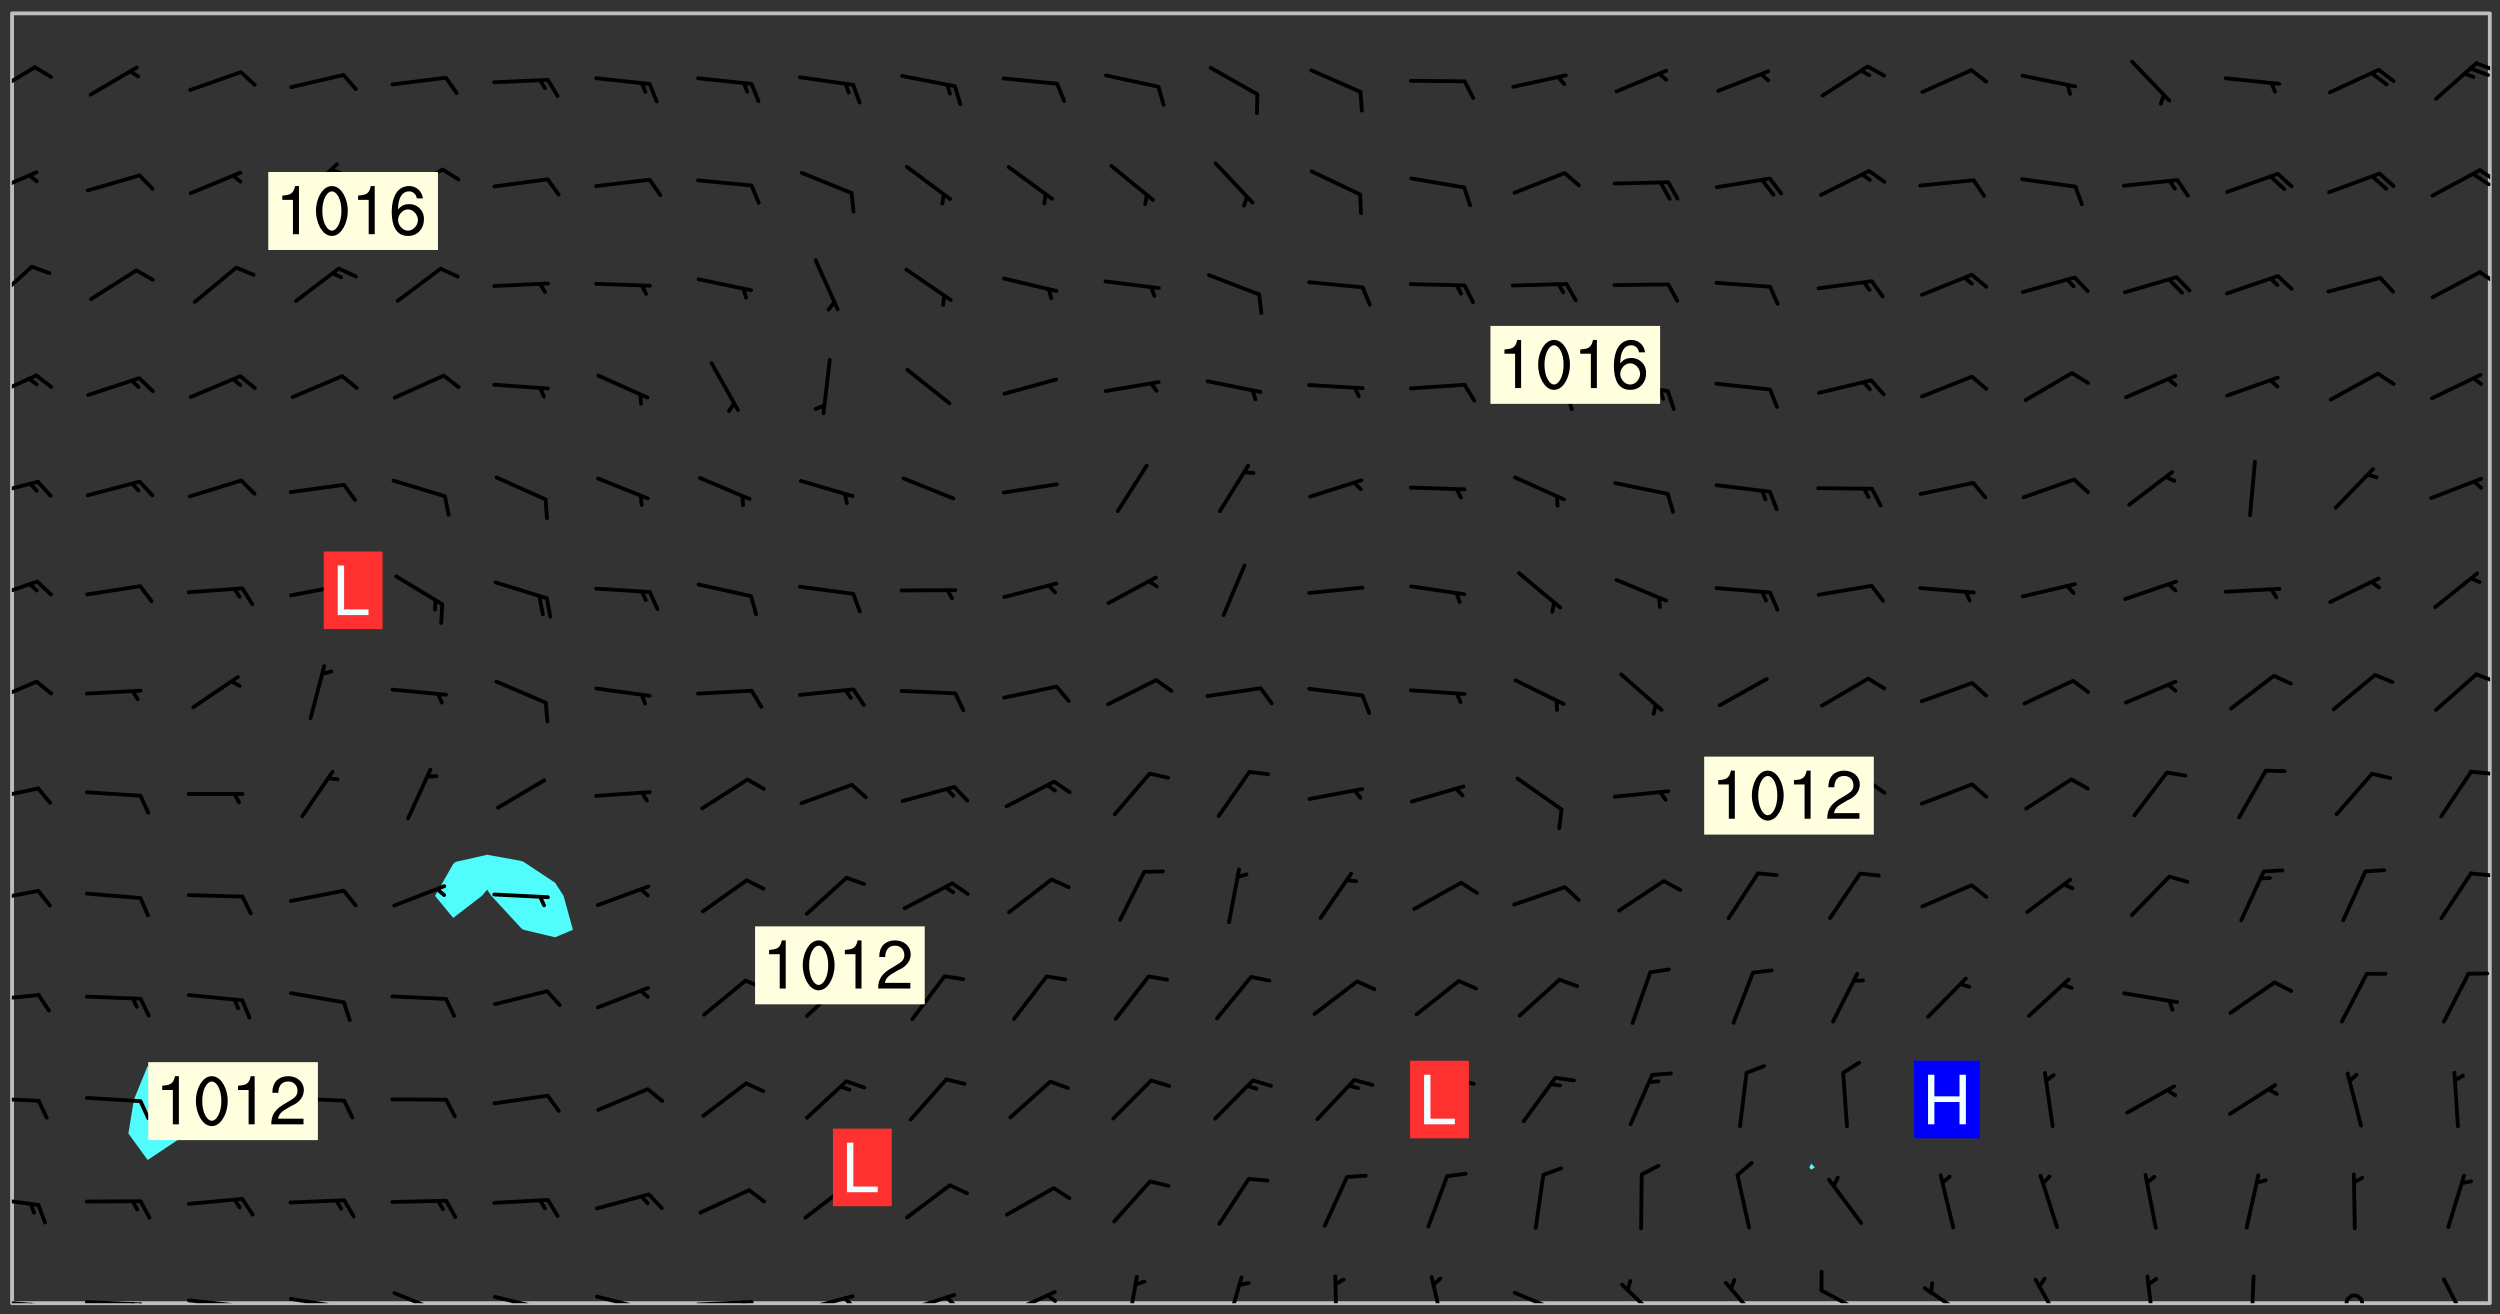 <svg xmlns="http://www.w3.org/2000/svg" role="img" xmlns:xlink="http://www.w3.org/1999/xlink" viewBox="142.45 309.95 326.84 171.84"><rect x="142.45" y="309.95" width="326.84" height="171.84" fill="#333333" stroke="none"/><defs><clipPath id="clip2"><path d="M 144 311.672 L 145 311.672 L 145 480.328 L 144 480.328 Z M 144 311.672"/></clipPath><clipPath id="clip3"><path d="M 144 311.672 L 468 311.672 L 468 480.328 L 144 480.328 Z M 144 311.672"/></clipPath><clipPath id="clip4"><path d="M 467 311.672 L 468 311.672 L 468 480.328 L 467 480.328 Z M 467 311.672"/></clipPath><clipPath id="clip5"><path d="M 144 479 L 148 479 L 148 480.328 L 144 480.328 Z M 144 479"/></clipPath><clipPath id="clip6"><path d="M 147 480 L 149 480 L 149 480.328 L 147 480.328 Z M 147 480"/></clipPath><clipPath id="clip7"><path d="M 146 480 L 148 480 L 148 480.328 L 146 480.328 Z M 146 480"/></clipPath><clipPath id="clip8"><path d="M 153 479 L 162 479 L 162 480.328 L 153 480.328 Z M 153 479"/></clipPath><clipPath id="clip9"><path d="M 160 480 L 163 480 L 163 480.328 L 160 480.328 Z M 160 480"/></clipPath><clipPath id="clip10"><path d="M 159 480 L 161 480 L 161 480.328 L 159 480.328 Z M 159 480"/></clipPath><clipPath id="clip11"><path d="M 166 479 L 175 479 L 175 480.328 L 166 480.328 Z M 166 479"/></clipPath><clipPath id="clip12"><path d="M 173 480 L 176 480 L 176 480.328 L 173 480.328 Z M 173 480"/></clipPath><clipPath id="clip13"><path d="M 172 480 L 174 480 L 174 480.328 L 172 480.328 Z M 172 480"/></clipPath><clipPath id="clip14"><path d="M 180 479 L 188 479 L 188 480.328 L 180 480.328 Z M 180 479"/></clipPath><clipPath id="clip15"><path d="M 187 480 L 189 480 L 189 480.328 L 187 480.328 Z M 187 480"/></clipPath><clipPath id="clip16"><path d="M 193 478 L 201 478 L 201 480.328 L 193 480.328 Z M 193 478"/></clipPath><clipPath id="clip17"><path d="M 206 479 L 215 479 L 215 480.328 L 206 480.328 Z M 206 479"/></clipPath><clipPath id="clip18"><path d="M 213 480 L 215 480 L 215 480.328 L 213 480.328 Z M 213 480"/></clipPath><clipPath id="clip19"><path d="M 220 479 L 228 479 L 228 480.328 L 220 480.328 Z M 220 479"/></clipPath><clipPath id="clip20"><path d="M 227 480 L 229 480 L 229 480.328 L 227 480.328 Z M 227 480"/></clipPath><clipPath id="clip21"><path d="M 233 479 L 241 479 L 241 480.328 L 233 480.328 Z M 233 479"/></clipPath><clipPath id="clip22"><path d="M 239 479 L 241 479 L 241 480.328 L 239 480.328 Z M 239 479"/></clipPath><clipPath id="clip23"><path d="M 246 479 L 255 479 L 255 480.328 L 246 480.328 Z M 246 479"/></clipPath><clipPath id="clip24"><path d="M 252 479 L 255 479 L 255 480.328 L 252 480.328 Z M 252 479"/></clipPath><clipPath id="clip25"><path d="M 260 479 L 268 479 L 268 480.328 L 260 480.328 Z M 260 479"/></clipPath><clipPath id="clip26"><path d="M 265 479 L 268 479 L 268 480.328 L 265 480.328 Z M 265 479"/></clipPath><clipPath id="clip27"><path d="M 273 478 L 281 478 L 281 480.328 L 273 480.328 Z M 273 478"/></clipPath><clipPath id="clip28"><path d="M 279 479 L 281 479 L 281 480.328 L 279 480.328 Z M 279 479"/></clipPath><clipPath id="clip29"><path d="M 289 476 L 292 476 L 292 480.328 L 289 480.328 Z M 289 476"/></clipPath><clipPath id="clip30"><path d="M 302 476 L 306 476 L 306 480.328 L 302 480.328 Z M 302 476"/></clipPath><clipPath id="clip31"><path d="M 316 476 L 318 476 L 318 480.328 L 316 480.328 Z M 316 476"/></clipPath><clipPath id="clip32"><path d="M 329 476 L 332 476 L 332 480.328 L 329 480.328 Z M 329 476"/></clipPath><clipPath id="clip33"><path d="M 340 478 L 348 478 L 348 480.328 L 340 480.328 Z M 340 478"/></clipPath><clipPath id="clip34"><path d="M 354 477 L 360 477 L 360 480.328 L 354 480.328 Z M 354 477"/></clipPath><clipPath id="clip35"><path d="M 367 477 L 373 477 L 373 480.328 L 367 480.328 Z M 367 477"/></clipPath><clipPath id="clip36"><path d="M 380 478 L 388 478 L 388 480.328 L 380 480.328 Z M 380 478"/></clipPath><clipPath id="clip37"><path d="M 393 478 L 401 478 L 401 480.328 L 393 480.328 Z M 393 478"/></clipPath><clipPath id="clip38"><path d="M 408 477 L 413 477 L 413 480.328 L 408 480.328 Z M 408 477"/></clipPath><clipPath id="clip39"><path d="M 422 476 L 425 476 L 425 480.328 L 422 480.328 Z M 422 476"/></clipPath><clipPath id="clip40"><path d="M 436 476 L 438 476 L 438 480.328 L 436 480.328 Z M 436 476"/></clipPath><clipPath id="clip41"><path d="M 448 479 L 452 479 L 452 480.328 L 448 480.328 Z M 448 479"/></clipPath><clipPath id="clip42"><path d="M 461 476 L 466 476 L 466 480.328 L 461 480.328 Z M 461 476"/></clipPath><clipPath id="clip43"><path d="M 144 466 L 148 466 L 148 468 L 144 468 Z M 144 466"/></clipPath><clipPath id="clip44"><path d="M 144 453 L 148 453 L 148 455 L 144 455 Z M 144 453"/></clipPath><clipPath id="clip45"><path d="M 144 439 L 148 439 L 148 441 L 144 441 Z M 144 439"/></clipPath><clipPath id="clip46"><path d="M 144 426 L 148 426 L 148 428 L 144 428 Z M 144 426"/></clipPath><clipPath id="clip47"><path d="M 465 423 L 468 423 L 468 425 L 465 425 Z M 465 423"/></clipPath><clipPath id="clip48"><path d="M 144 412 L 148 412 L 148 415 L 144 415 Z M 144 412"/></clipPath><clipPath id="clip49"><path d="M 465 410 L 468 410 L 468 412 L 465 412 Z M 465 410"/></clipPath><clipPath id="clip50"><path d="M 144 398 L 148 398 L 148 403 L 144 403 Z M 144 398"/></clipPath><clipPath id="clip51"><path d="M 465 397 L 468 397 L 468 400 L 465 400 Z M 465 397"/></clipPath><clipPath id="clip52"><path d="M 144 385 L 148 385 L 148 389 L 144 389 Z M 144 385"/></clipPath><clipPath id="clip53"><path d="M 144 372 L 148 372 L 148 375 L 144 375 Z M 144 372"/></clipPath><clipPath id="clip54"><path d="M 144 358 L 148 358 L 148 363 L 144 363 Z M 144 358"/></clipPath><clipPath id="clip55"><path d="M 144 344 L 147 344 L 147 350 L 144 350 Z M 144 344"/></clipPath><clipPath id="clip56"><path d="M 466 345 L 468 345 L 468 348 L 466 348 Z M 466 345"/></clipPath><clipPath id="clip57"><path d="M 144 332 L 148 332 L 148 336 L 144 336 Z M 144 332"/></clipPath><clipPath id="clip58"><path d="M 466 331 L 468 331 L 468 334 L 466 334 Z M 466 331"/></clipPath><clipPath id="clip59"><path d="M 465 332 L 468 332 L 468 335 L 465 335 Z M 465 332"/></clipPath><clipPath id="clip60"><path d="M 144 318 L 148 318 L 148 323 L 144 323 Z M 144 318"/></clipPath><clipPath id="clip61"><path d="M 465 317 L 468 317 L 468 320 L 465 320 Z M 465 317"/></clipPath><g id="surface578" clip-path="url(#clip1)"><path fill="#fff" fill-opacity="0" fill-rule="evenodd" d="M 0 0 L 1000 0 L 1000 1000 L 0 1000 Z M 0 0"/><path fill="#d3d3d3" fill-opacity="0" fill-rule="evenodd" d="M162.152 355.867L161.918 356.16 161.977 356.395 162.094 356.566 162.27 356.801 162.562 357.148 162.676 357.207 162.793 357.035 162.852 356.801 163.027 356.625 163.492 356.449 164.191 356.449 164.426 356.742 164.715 357.559 164.773 357.734 164.949 357.965 165.301 358.199 166 358.898 166.172 359.074 166.406 359.422 166.641 359.832 166.93 360.414 167.34 360.879 167.57 361.113 167.805 361.289 167.922 361.52 168.098 361.812 168.27 362.977 168.27 363.211 168.328 363.5 168.387 363.617 168.504 363.734 168.852 364.145 168.969 364.316 169.145 364.492 169.32 364.727 169.438 364.898 169.609 365.25 169.668 365.484 169.902 365.891 170.137 365.832 169.961 366.008 169.902 366.938 169.32 366.938 169.086 366.824 168.738 366.938 168.621 367.055 168.562 367.348 168.504 367.523 168.387 367.695 167.922 367.988 167.863 368.223 167.805 368.336 167.805 368.98 167.863 369.152 167.863 369.562 167.922 369.621 167.922 370.027 167.98 370.434 168.098 370.609 168.156 370.668 168.387 371.309 168.328 371.602 168.328 372.301 168.27 372.883 168.27 373.117 168.211 373.348 168.156 373.699 168.156 375.621 168.211 375.738 168.637 375.738 168.27 375.855 168.246 376.207 169.137 377.375 170.879 377.914 172.219 378.273 172.219 378.812 172.309 379.621 172.844 380.336 174.363 380.605 175.254 380.52 175.344 381.684 175.879 381.863 177.039 381.684 179.094 380.699 180.254 380.336 182.133 380.16 183.828 379.98 183.648 380.699 182.133 380.785 180.883 380.875 180.078 381.145 179.004 381.953 179.273 382.672 179.809 383.57 179.629 384.195 179.363 385.004 179.629 386.082 180.254 386.98 181.059 387.16 182.309 386.98 182.043 387.703 182.141 388.207 182.195 388.5 182.195 388.672 182.254 388.965 182.254 389.371 182.43 389.488 182.781 389.605 183.188 389.605 183.48 389.43 183.594 389.312 183.652 389.195 183.77 388.965 183.828 388.789 184.18 388.324 184.41 388.148 184.586 388.09 184.762 388.148 184.82 388.324 184.938 389.312 184.992 389.781 185.051 389.953 185.168 390.188 185.344 390.246 186.16 390.305 186.449 390.305 186.566 390.539 186.625 390.945 186.684 391.297 186.684 392.402 186.801 392.695 186.918 393.043 187.207 393.742 187.383 394.094 187.965 394.848 188.316 395.023 188.488 395.082 188.957 395.316 189.598 395.781 189.945 396.016 190.238 396.191 190.531 396.246 190.762 396.309 191.578 396.656 191.871 396.832 191.984 397.004 192.336 397.355 192.453 397.531 192.977 398.172 192.977 398.461 193.035 398.812 193.035 399.16 193.094 399.512 193.152 399.801 193.27 399.859 193.441 399.918 193.617 399.918 194.199 400.152 194.375 400.27 194.551 400.559 194.727 400.793 194.84 401.027 195.133 401.258 195.25 401.375 195.25 401.785 195.309 401.84 195.598 402.074 195.832 402.191 195.891 402.309 196.008 402.48 196.066 402.598 196.297 402.832 196.355 403.008 196.59 403.066 196.707 403.125 196.59 403.238 196.531 403.355 196.531 403.473 196.414 403.766 196.297 404.055 196.297 404.637 196.473 404.754 196.59 404.812 196.648 404.93 196.766 405.047 196.879 405.105 197.055 405.453 197.113 405.805 197.172 406.211 197.172 406.387 197.113 406.562 196.996 407.262 196.996 407.434 197.113 407.609 197.406 407.902 197.812 407.902 197.988 408.02 198.105 408.191 198.223 408.484 198.223 408.719 197.695 408.719 197.465 408.484 197.23 408.484 197.055 408.543 196.996 409.242 197.055 409.59 197.172 409.766 197.348 410.176 197.465 410.406 197.754 410.875 197.93 410.93 198.453 410.93 198.688 410.988 199.445 411.629 199.504 411.922 199.504 412.156 199.562 412.215 199.793 412.562 199.793 412.914 199.676 413.086 199.676 413.379 199.969 413.668 200.262 413.844 200.434 413.902 200.727 414.078 201.02 414.195 201.602 414.602 201.891 414.836 202.184 415.012 202.402 415.172 202.418 415.184 202.648 415.359 203.289 415.883 203.465 416.117 203.582 416.293 203.758 416.469 203.871 416.641 203.871 417.281 203.988 417.457 204.457 417.574 205.039 417.691 205.273 417.75 205.504 417.863 205.797 417.98 205.91 418.039 206.496 418.391 206.785 418.562 206.961 418.625 207.137 418.68 207.312 418.738 208.012 419.09 208.301 419.266 208.535 419.32 208.824 419.496 209.059 419.613 209.699 420.02 209.992 420.137 210.164 420.195 210.398 420.254 210.809 420.312 211.039 420.371 211.273 420.488 211.332 420.66 210.922 420.836 211.391 420.895 211.449 421.188 211.562 421.422 211.738 421.477 211.973 421.535 212.148 421.594 212.555 421.711 213.195 421.945 213.312 422.117 213.371 422.352 213.371 422.527 213.312 422.645 213.254 423.051 213.488 423.285 213.605 423.344 213.953 423.461 214.594 423.691 214.77 423.809 215.059 423.926 215.234 424.102 215.469 424.566 216.051 425.672 216.227 425.848 216.574 426.023 216.75 426.141 217.102 426.258 218.148 426.781 218.383 426.84 218.848 426.953 219.141 427.012 219.605 427.188 220.363 427.77 220.598 428.004 220.945 428.469 221.121 428.645 221.41 428.879 222.227 429.578 222.52 429.754 222.809 430.043 223.102 430.219 223.395 430.508 224.09 431.148 224.266 431.324 224.559 431.559 224.848 431.793 225.316 432.082 225.957 432.664 226.305 432.898 226.539 433.191 226.887 433.539 227.238 434.004 228.172 434.996 228.52 435.402 228.637 435.578 228.871 435.637 228.984 435.754 229.629 435.93 229.859 436.043 230.094 436.102 230.387 436.277 230.617 436.395 231.551 437.094 231.957 437.5 232.191 437.676 232.598 437.852 232.832 437.969 233.648 438.316 233.996 438.551 234.23 438.668 234.523 438.957 234.754 439.074 235.512 439.426 235.863 439.598 236.094 439.656 236.387 439.773 236.621 439.832 237.492 440.008 238.309 440.008 238.777 440.238 238.949 440.297 239.824 440.996 240.289 441.113 240.582 441.172 240.758 441.23 240.988 441.289 241.457 441.348 241.805 441.406 242.156 441.465 242.562 441.523 242.855 441.523 243.027 441.582 243.027 441.812 243.203 441.988 243.496 441.988 243.844 442.047 244.195 442.105 244.895 442.223 245.535 442.223 246 441.988 246.293 441.812 246.465 441.695 246.875 441.523 247.164 441.348 248.098 440.883 248.566 440.59 249.09 440.297 249.555 440.125 250.02 439.949 251.07 439.484 251.359 439.367 251.77 439.25 252.059 439.133 252.586 438.957 254.102 438.258 254.684 437.91 254.973 437.852 255.266 437.793 255.613 437.676 256.488 437.445 256.84 437.328 256.953 437.328 257.188 437.27 258.062 437.035 258.297 436.977 259.109 436.977 259.461 436.918 260.277 436.801 260.449 436.742 260.801 436.688 261.094 436.629 261.324 436.57 262.141 436.395 262.316 436.336 262.664 436.336 262.898 436.277 263.363 436.16 264.121 435.988 264.355 435.93 264.703 435.93 265.113 435.812 265.402 435.754 266.688 435.695 266.977 435.695 267.387 435.637 267.617 435.578 267.793 435.578 268.668 435.461 269.074 435.461 269.484 435.344 269.832 435.344 270.184 435.23 271.055 435.172 272.805 435.172 273.852 435.461 274.262 435.578 274.551 435.695 274.902 435.812 275.191 435.93 276.242 436.102 276.531 436.16 276.824 436.16 277.117 436.219 277.289 436.277 277.699 436.336 277.871 436.395 277.988 436.453 278.105 436.453 278.223 436.512 278.574 436.57 278.688 436.57 279.098 436.637 281.02 437.031 282.945 437.426 284.465 437.875 286.16 438.594 288.305 439.398 289.91 438.68 291.34 437.875 292.5 436.797 293.75 436.348 296.785 435.629 298.66 435.27 300.805 433.922 303.039 432.668 305.539 431.41 307.234 430.961 309.02 430.781 310.18 430.512 310.805 431.051 312.145 430.781 312.859 429.793 313.844 428.449 314.289 428.27 315.094 427.91 316.969 427.371 318.754 426.922 320.004 426.652 321.164 426.562 322.863 426.473 324.824 426.203 326.074 426.113 326.613 426.113 327.238 426.023 328.129 426.023 330.273 425.844 332.684 425.664 335.273 425.574 336.969 425.754 338.578 425.844 340.008 426.203 341.168 426.922 343.043 427.91 344.203 429.438 344.469 430.152 345.098 430.242 345.453 431.141 345.988 431.68 346.523 433.207 347.598 433.566 348.133 433.566 347.328 434.102 347.418 435.809 348.133 438.504 349.023 439.309 349.918 440.297 350.633 441.555 352.418 442.094 353.938 441.914 354.293 443.258 355.902 442.453 356.883 441.914 357.152 442.184 357.469 441.969 357.688 441.824 358.488 442.273 358.938 441.914 359.293 441.914 359.828 441.645 360.367 440.926 360.902 440.656 361.527 439.668 362.688 440.117 363.527 440.488 364.922 441.105 366.617 440.926 368.223 440.926 370.008 441.016 370.188 439.309 370.723 437.965 371.527 438.234 372.02 439.082 372.422 439.488 372.332 440.027 372.332 440.387 373.047 440.836 373.758 440.566 375.188 440.566 375.547 441.555 375.992 442.812 376.707 444.156 377.957 444.785 379.652 445.414 380.367 445.234 380.547 444.695 381.527 444.605 381.977 444.965 382.062 446.223 381.797 446.852 381.262 447.031 381.262 447.57 381.977 448.555 382.242 449.094 383.227 450.082 384.027 451.16 383.762 451.52 383.672 452.418 383.047 454.75 382.691 456.816 382.602 458.609 382.422 459.328 382.332 459.867 382.332 461.305 381.352 463.188 380.992 464.895 380.457 465.793 379.652 466.961 379.387 467.5 381.441 468.754 381.527 469.113 381.172 469.652 381.082 469.473 381.082 470.281 381.172 471.719 380.727 472.434 379.652 472.527 379.387 473.242 379.922 474.141 380.727 474.859 381.887 475.668 383.227 475.938 383.672 476.297 383.316 476.746 381.527 476.656 380.277 476.207 379.562 475.488 378.938 475.398 378.762 478.988 378.574 480.297 467.934 480.297 467.934 311.703 412.664 311.703 412.664 360.785 413.426 360.91 416.715 361.453 418.738 364.289 418.738 367.043 421.09 367.375 423.438 367.707 427.488 367.707 426.109 371.867 424.086 372.574 422.062 373.277 421.52 373.621 418.926 375.238 418.738 375.355 416.715 373.277 415.984 370.535 413.312 368.457 411.938 364.957 411.871 364.875 409.914 362.203 412.664 360.785 412.664 311.703 294.422 311.703 294.422 403.117 294.539 403.148 294.672 403.16 294.746 403.234 294.852 403.281 294.941 403.34 295.027 403.398 295.117 403.457 295.414 403.754 295.473 403.844 295.504 403.961 295.531 404.078 295.547 404.215 295.516 404.332 295.457 404.422 295.398 404.508 295.355 404.613 295.309 404.715 295.281 404.836 295.281 404.98 295.457 405.25 295.605 405.398 295.68 405.484 295.754 405.559 295.797 405.664 295.859 405.754 295.918 405.84 295.961 405.945 296.02 406.035 296.066 406.137 296.109 406.242 296.168 406.328 296.285 406.508 296.359 406.582 296.422 406.668 296.48 406.758 296.523 406.863 296.582 406.953 296.641 407.039 296.703 407.129 296.762 407.219 296.805 407.32 296.922 407.5 296.996 407.574 297.055 407.66 297.129 407.734 297.219 407.793 297.324 407.84 297.473 407.84 297.605 407.824 297.738 407.84 297.84 407.793 297.914 407.719 297.961 407.617 297.945 407.484 297.945 407.336 297.898 407.23 297.871 407.113 297.824 407.012 297.797 406.891 297.754 406.789 297.691 406.699 297.648 406.598 297.605 406.492 297.574 406.375 297.559 406.242 297.547 406.105 297.633 406.047 297.691 405.961 297.812 405.93 297.855 406.035 297.871 406.168 297.871 406.285 297.93 406.387 297.988 406.477 298.078 406.535 298.227 406.684 298.285 406.773 298.328 406.879 298.316 406.98 298.402 407.039 298.508 407.086 298.594 407.145 298.684 407.203 298.758 407.277 298.641 407.305 298.535 407.352 298.449 407.41 298.375 407.484 298.316 407.574 298.254 407.66 298.227 407.781 298.18 407.883 298.137 407.988 298.105 408.105 298.094 408.238 298.078 408.371 298.078 408.52 298.105 408.637 298.152 408.742 298.195 408.844 298.254 408.934 298.328 409.008 298.418 409.066 298.492 409.141 298.582 409.199 298.641 409.289 298.684 409.395 298.73 409.496 298.848 409.527 298.98 409.543 299.129 409.543 299.246 409.512 299.352 409.555 299.395 409.66 299.441 409.762 299.469 409.883 299.5 410 299.527 410.117 299.559 410.238 299.586 410.355 299.691 410.398 299.793 410.445 299.926 410.43 300.074 410.578 300.137 410.664 300.211 410.738 300.281 410.812 300.371 410.875 300.477 410.918 300.578 410.961 300.695 410.992 300.832 411.008 300.949 410.977 301.023 410.902 301.051 410.785 301.039 410.652 301.008 410.531 300.98 410.414 301.023 410.309 301.141 410.309 301.23 410.371 301.348 410.398 301.496 410.398 301.629 410.414 301.777 410.414 301.91 410.43 302.043 410.414 302.191 410.414 302.324 410.398 302.457 410.387 302.594 410.398 302.711 410.371 302.844 410.355 303.035 410.297 302.977 410.473 302.961 410.605 302.934 410.727 302.918 410.859 302.859 410.945 302.727 410.961 302.621 411.008 302.516 411.051 302.398 411.082 302.281 411.109 302.016 411.141 301.867 411.141 301.734 411.156 301.66 411.23 301.719 411.316 301.867 411.465 301.984 411.645 302.059 411.715 302.148 411.777 302.238 411.836 302.324 411.895 302.414 411.953 302.516 411.996 302.621 412.059 302.727 412.102 302.812 412.16 302.918 412.207 303.02 412.25 303.199 412.367 303.258 412.457 303.215 412.559 303.168 412.664 303.184 412.797 303.406 413.02 303.465 413.109 303.508 413.211 303.539 413.332 303.582 413.434 303.598 413.566 303.629 413.684 303.641 413.82 303.672 413.938 303.82 414.086 303.922 414.129 304.027 414.172 304.145 414.203 304.277 414.219 304.414 414.234 304.531 414.234 304.648 414.203 304.738 414.145 304.781 414.039 304.828 413.938 304.871 413.832 304.902 413.715 304.914 413.582 304.914 413.434 304.902 413.301 304.887 413.168 304.855 413.051 304.812 412.945 304.766 412.84 304.723 412.738 304.68 412.633 304.664 412.5 304.68 412.367 304.707 412.25 304.738 412.133 304.766 412.012 304.812 411.91 304.902 411.852 304.988 411.789 305.062 411.715 305.152 411.656 305.375 411.434 305.434 411.348 305.508 411.273 305.625 411.094 305.684 411.008 305.684 410.859 305.609 410.785 305.508 410.738 305.402 410.695 305.301 410.652 305.242 410.562 305.195 410.457 305.168 410.34 305.258 410.281 305.375 410.25 305.477 410.207 305.656 410.09 305.805 409.941 305.816 409.809 305.805 409.703 305.715 409.645 305.582 409.66 305.434 409.66 305.301 409.676 305.168 409.66 305.047 409.629 304.961 409.57 304.887 409.496 304.828 409.406 304.766 409.32 304.648 409.141 304.59 409.055 304.621 408.934 304.707 408.875 304.828 408.844 304.887 408.758 304.887 408.637 304.855 408.52 304.797 408.43 304.738 408.344 304.691 408.238 304.664 408.121 304.648 407.988 304.707 407.898 304.781 407.824 304.871 407.766 304.988 407.586 305.062 407.512 305.121 407.426 305.27 407.277 305.391 407.246 305.523 407.23 305.656 407.246 305.73 407.32 305.773 407.426 305.789 407.559 305.758 407.676 305.641 407.707 305.508 407.719 305.359 407.867 305.316 407.973 305.27 408.074 305.242 408.195 305.211 408.312 305.211 408.461 305.242 408.578 305.285 408.684 305.344 408.773 305.418 408.844 305.492 408.918 305.609 408.949 305.73 408.977 305.848 408.949 305.98 408.934 306.098 408.934 306.188 408.992 306.262 409.066 306.309 409.172 306.367 409.258 306.469 409.305 306.602 409.32 306.707 409.363 306.793 409.422 306.781 409.527 306.707 409.602 306.527 409.719 306.469 409.809 306.379 409.867 306.309 409.941 306.234 410.016 306.172 410.105 306.145 410.223 306.129 410.355 306.145 410.488 306.129 410.621 306.129 410.77 306.145 410.902 306.172 411.02 306.203 411.141 306.277 411.215 306.367 411.273 306.453 411.332 306.543 411.391 306.66 411.422 306.66 411.508 306.559 411.555 306.469 411.613 306.203 411.645 306.086 411.672 305.938 411.672 305.832 411.715 305.73 411.762 305.672 411.852 305.609 412.086 305.598 412.219 305.566 412.34 305.551 412.473 305.551 412.766 305.539 412.898 305.551 413.035 305.566 413.168 305.699 413.184 305.832 413.195 305.953 413.227 306.039 413.285 306.113 413.359 306.16 413.465 306.203 413.566 306.219 413.699 306.219 414.145 306.203 414.277 306.203 414.723 306.234 414.988 306.262 415.105 306.277 415.238 306.309 415.355 306.395 415.566 306.426 415.832 306.426 415.98 306.395 416.098 306.367 416.215 306.336 416.336 306.309 416.453 306.277 416.57 306.246 416.691 306.234 416.824 306.219 416.957 306.309 417.016 306.426 416.984 306.527 417 306.574 417.105 306.543 417.371 306.543 417.812 306.5 417.918 306.453 418.023 306.41 418.125 306.367 418.23 306.309 418.316 306.277 418.438 306.234 418.555 306.203 418.672 306.188 418.805 306.203 418.938 306.262 419.027 306.367 419.074 306.453 419.133 306.512 419.219 306.5 419.355 306.469 419.473 306.426 419.574 306.426 420.02 306.41 420.152 306.41 420.301 306.379 420.418 306.336 420.523 306.309 420.641 306.262 420.746 306.219 420.848 306.188 420.969 306.16 421.086 306.129 421.219 306.098 421.336 306.07 421.453 306.027 421.559 305.996 421.676 305.965 421.797 305.953 421.93 305.938 422.062 305.938 422.359 305.965 422.477 305.965 422.625 306.012 423.023 306.039 423.141 306.098 423.23 306.219 423.262 306.367 423.262 306.5 423.246 306.559 423.336 306.559 423.453 306.5 423.543 306.41 423.602 306.309 423.645 306.203 423.691 306.113 423.75 306.027 423.809 305.891 423.824 305.773 423.793 305.641 423.777 305.539 423.824 305.477 423.91 305.465 424.047 305.449 424.18 305.418 424.297 305.391 424.414 305.375 424.547 305.344 424.668 305.344 424.965 305.359 425.098 305.391 425.215 305.391 425.363 305.402 425.496 305.402 425.645 305.375 425.762 305.328 425.863 305.301 425.984 305.27 426.102 305.211 426.191 305.137 426.266 305.035 426.309 304.93 426.355 304.812 426.383 304.691 426.414 304.59 426.367 304.648 426.281 304.754 426.234 304.781 426.117 304.812 426 304.84 425.879 304.871 425.762 304.871 425.613 304.887 425.48 304.855 425.363 304.812 425.258 304.707 425.273 304.633 425.348 304.531 425.391 304.441 425.453 304.367 425.527 304.324 425.629 304.309 425.762 304.277 425.879 304.25 426 304.219 426.117 304.191 426.234 304.16 426.355 304.133 426.473 304.102 426.59 304.059 426.695 303.969 426.754 303.879 426.754 303.762 426.723 303.73 426.637 303.746 426.5 303.715 426.383 303.715 426.234 303.703 426.102 303.703 425.953 303.641 425.719 303.613 425.598 303.57 425.496 303.523 425.391 303.465 425.305 303.406 425.215 303.363 425.109 303.301 425.023 303.152 424.875 303.082 424.801 302.977 424.754 302.871 424.711 302.77 424.668 302.473 424.371 302.383 424.297 302.297 424.238 302.191 424.195 302.102 424.133 302.016 424.074 301.91 424.031 301.82 423.973 301.734 423.91 301.66 423.84 301.555 423.793 301.469 423.734 301.363 423.691 301.273 423.629 301.172 423.586 301.066 423.543 300.98 423.484 300.875 423.438 300.77 423.395 300.668 423.348 300.578 423.289 300.477 423.246 300.371 423.203 300.281 423.141 300.164 423.113 300.031 423.098 299.898 423.113 299.75 423.113 299.617 423.129 299.5 423.098 299.41 423.039 299.336 422.965 299.246 422.906 299.145 422.859 298.996 422.859 298.875 422.832 298.773 422.789 298.699 422.715 298.582 422.535 298.492 422.477 298.391 422.434 298.301 422.371 298.195 422.328 298.105 422.27 298.02 422.211 297.914 422.164 297.855 422.078 297.797 421.988 297.754 421.883 297.707 421.781 297.633 421.707 297.547 421.648 297.473 421.574 297.383 421.516 297.16 421.293 297.117 421.188 297.086 420.922 297.191 420.879 297.336 420.879 297.441 420.922 297.516 420.996 297.605 421.055 297.691 421.113 297.797 421.16 297.887 421.219 298.035 421.367 298.105 421.441 298.254 421.59 298.316 421.676 298.391 421.75 298.477 421.809 298.551 421.883 298.641 421.945 298.73 422.004 298.816 422.062 299.086 422.238 299.188 422.285 299.293 422.328 299.395 422.371 299.441 422.297 299.5 422.211 299.574 422.137 299.645 422.062 299.75 422.105 299.824 422.18 299.883 422.27 299.926 422.371 299.973 422.477 300.016 422.582 300.137 422.609 300.254 422.582 300.328 422.492 300.371 422.387 300.43 422.297 300.504 422.223 300.609 422.18 300.727 422.152 300.859 422.164 300.949 422.223 301.098 422.371 301.156 422.461 301.199 422.566 301.246 422.668 301.289 422.773 301.332 422.875 301.438 422.922 301.543 422.965 301.676 422.98 301.762 422.922 301.82 422.832 301.895 422.758 302 422.715 302.117 422.742 302.223 422.789 302.324 422.832 302.43 422.875 302.531 422.922 302.711 423.039 302.711 423.156 302.695 423.289 302.711 423.422 302.727 423.559 302.785 423.645 302.887 423.691 303.008 423.719 303.125 423.75 303.273 423.75 303.391 423.719 303.449 423.629 303.629 423.512 303.688 423.422 303.762 423.348 303.82 423.262 303.938 423.082 304.117 422.965 304.234 422.996 304.324 423.055 304.367 423.129 304.352 423.262 304.352 423.379 304.441 423.438 304.59 423.438 304.723 423.422 304.855 423.41 305.121 423.379 305.227 423.336 305.344 423.305 305.465 423.277 305.539 423.203 305.609 423.129 305.672 423.039 305.656 422.934 305.609 422.832 305.508 422.789 305.402 422.773 305.285 422.801 305.02 422.832 304.871 422.832 304.797 422.758 304.707 422.699 304.59 422.668 304.473 422.641 304.34 422.625 304.191 422.625 304.059 422.641 303.762 422.641 303.656 422.594 303.508 422.445 303.465 422.344 303.406 422.254 303.629 422.031 303.715 421.973 303.82 421.93 303.938 421.898 304.07 421.883 304.203 421.898 304.34 421.914 304.441 421.957 304.574 421.945 304.664 421.883 304.766 421.84 304.828 421.75 304.781 421.648 304.691 421.59 304.574 421.559 304.473 421.516 304.414 421.426 304.352 421.336 304.352 421.219 304.367 421.086 304.473 421.039 304.547 420.969 304.547 420.848 304.457 420.789 304.426 420.672 304.516 420.613 304.59 420.539 304.633 420.434 304.691 420.344 304.738 420.242 304.754 420.109 304.754 419.961 304.707 419.855 304.664 419.754 304.574 419.695 304.441 419.68 304.34 419.637 304.203 419.621 304.086 419.59 303.641 419.59 303.508 419.574 303.375 419.562 303.242 419.547 303.125 419.516 302.977 419.516 302.844 419.5 302.711 419.488 302.445 419.457 302.324 419.414 302.238 419.355 302.164 419.281 302.164 419.133 302.176 419 302.281 418.953 302.383 418.91 302.516 418.895 302.668 418.895 302.801 418.879 303.094 418.879 303.215 418.91 303.316 418.953 303.406 419.012 303.641 419.074 303.762 419.027 303.852 418.969 303.953 418.926 304.086 418.91 304.191 418.953 304.293 419 304.426 419.012 304.547 418.984 304.691 418.984 304.812 418.953 304.93 418.926 305.035 418.879 305.109 418.805 305.195 418.746 305.344 418.598 305.402 418.512 305.449 418.406 305.477 418.289 305.492 418.184 305.391 418.141 305.301 418.082 305.184 418.051 305.078 418.008 304.988 417.945 304.914 417.859 304.84 417.785 304.738 417.742 304.633 417.695 304.531 417.652 304.473 417.562 304.426 417.461 304.34 417.25 304.277 417.164 304.219 417.074 304.145 417 304.059 416.941 303.789 416.941 303.672 416.973 303.582 417.031 303.48 417.074 303.348 417.09 303.242 417.074 303.215 416.957 303.152 416.867 303.035 416.836 302.934 416.793 302.785 416.645 302.754 416.527 302.738 416.422 302.812 416.348 302.992 416.23 303.109 416.203 303.227 416.172 303.363 416.188 303.465 416.23 303.57 416.273 303.672 416.32 303.777 416.363 303.895 416.395 304.027 416.41 304.145 416.438 304.277 416.453 304.383 416.438 304.473 416.379 304.398 416.305 304.293 416.262 304.219 416.188 304.145 416.098 303.996 415.949 303.91 415.891 303.82 415.832 303.746 415.758 303.656 415.699 303.555 415.652 303.434 415.625 303.332 415.578 303.227 415.535 303.109 415.504 303.008 415.461 302.887 415.43 302.738 415.43 302.621 415.461 302.516 415.504 302.43 415.566 302.25 415.684 302.164 415.742 302.074 415.801 301.969 415.848 301.883 415.906 301.777 415.949 301.676 415.992 301.57 416.039 301.496 416.113 301.438 416.203 301.379 416.289 301.332 416.395 301.273 416.48 301.199 416.555 301.066 416.543 300.949 416.512 300.832 416.512 300.758 416.586 300.668 416.645 300.594 416.719 300.504 416.777 300.418 416.836 300.312 416.883 300.211 416.926 300.074 416.941 299.973 416.898 299.824 416.75 299.719 416.703 299.633 416.703 299.527 416.75 299.426 416.793 299.305 416.824 299.188 416.793 299.113 416.719 299.113 416.602 299.145 416.48 299.219 416.41 299.277 416.32 299.352 416.246 299.469 416.215 299.574 416.172 299.867 416.172 300 416.156 300.137 416.141 300.238 416.098 300.328 416.039 300.43 415.992 300.52 415.934 300.652 415.922 300.742 415.98 300.875 415.992 300.965 415.934 301.051 415.875 301.156 415.832 301.246 415.773 301.332 415.711 301.422 415.652 301.57 415.504 301.629 415.418 301.688 415.328 301.793 415.285 301.926 415.27 302.043 415.297 302.164 415.328 302.223 415.27 302.281 415.18 302.312 414.914 302.34 414.797 302.445 414.809 302.578 414.824 302.68 414.781 302.77 414.723 302.828 414.633 302.902 414.559 302.961 414.469 303.008 414.367 303.02 414.234 303.008 414.102 302.961 413.996 302.812 413.848 302.754 413.758 302.695 413.672 302.652 413.566 302.652 413.121 302.668 412.988 302.668 412.84 302.68 412.707 302.621 412.648 302.531 412.707 302.43 412.664 302.25 412.547 302.164 412.488 302.102 412.398 302.043 412.309 301.969 412.234 301.883 412.176 301.762 412.207 301.66 412.219 301.555 412.266 301.469 412.324 301.363 412.367 301.215 412.516 301.125 412.574 301.039 412.633 300.949 412.695 300.844 412.738 300.711 412.754 300.711 412.633 300.816 412.59 300.934 412.559 301.008 412.488 301.051 412.383 301.051 412.234 301.023 412.117 300.875 411.969 300.742 411.953 300.594 411.953 300.477 411.984 300.371 412.027 300.27 412.07 300.18 412.133 300.062 412.16 299.988 412.086 300 411.953 299.957 411.852 299.914 411.746 299.824 411.688 299.707 411.715 299.586 411.746 299.469 411.777 299.367 411.82 299.246 411.852 299.145 411.895 299.039 411.938 298.949 411.996 298.848 412.012 298.848 411.895 298.863 411.762 298.805 411.672 298.73 411.715 298.582 411.863 298.523 411.953 298.449 412.027 298.402 412.133 298.359 412.234 298.285 412.309 298.227 412.398 298.152 412.473 298.094 412.559 298.02 412.633 297.93 412.695 297.855 412.766 297.781 412.84 297.68 412.855 297.547 412.871 297.441 412.828 297.441 412.707 297.59 412.559 297.633 412.457 297.691 412.367 297.738 412.266 297.781 412.16 297.84 412.07 297.871 411.953 297.914 411.852 297.945 411.73 297.973 411.613 298.02 411.508 298.062 411.406 298.105 411.301 298.18 411.23 298.27 411.168 298.359 411.109 298.461 411.066 298.758 411.066 299.023 411.035 299.129 410.992 299.055 410.918 298.938 410.887 298.832 410.844 298.742 410.785 298.641 410.738 298.551 410.68 298.449 410.637 298.344 410.594 298.254 410.531 298.168 410.473 298.062 410.43 297.961 410.387 297.84 410.355 297.723 410.324 297.621 410.281 297.5 410.25 297.398 410.207 297.309 410.148 297.266 410.043 297.25 409.91 297.352 409.867 297.484 409.852 297.621 409.867 297.754 409.852 297.855 409.809 297.914 409.719 297.93 409.613 297.84 409.555 297.766 409.48 297.664 409.438 297.574 409.379 297.426 409.23 297.383 409.125 297.367 408.992 297.367 408.699 297.309 408.609 297.219 408.551 297.145 408.477 297.102 408.371 297.07 408.254 297.012 408.164 296.938 408.09 296.82 408.062 296.746 407.988 296.656 407.93 296.566 407.867 296.48 407.809 296.406 407.734 296.348 407.648 296.301 407.543 296.215 407.484 296.066 407.336 295.871 407.277 295.738 407.293 295.637 407.336 295.562 407.41 295.516 407.512 295.473 407.617 295.414 407.707 295.355 407.793 295.059 408.09 294.969 408.148 294.883 408.148 294.82 408.062 294.777 407.957 294.809 407.84 294.867 407.75 294.895 407.633 294.883 407.5 294.793 407.438 294.688 407.484 294.57 407.512 294.453 407.543 294.184 407.719 294.082 407.766 293.965 407.793 293.859 407.84 293.77 407.898 293.668 407.941 293.609 407.855 293.562 407.75 293.578 407.617 293.625 407.512 293.695 407.438 293.77 407.367 293.828 407.277 293.828 407.129 293.785 407.023 293.547 407.023 293.445 407.07 293.414 407.188 293.387 407.305 293.355 407.426 293.281 407.469 293.148 407.484 293.074 407.438 293.031 407.336 292.988 407.23 292.941 407.129 292.898 407.023 292.777 407.055 292.676 407.098 292.543 407.113 292.426 407.145 292.32 407.188 292.23 407.246 292.129 407.293 292.008 407.32 291.875 407.336 291.773 407.293 291.715 407.203 291.668 407.098 291.625 406.996 291.582 406.891 291.582 406.773 291.641 406.684 291.727 406.625 291.906 406.508 292.008 406.461 292.113 406.418 292.219 406.359 292.32 406.316 292.41 406.254 292.512 406.211 292.617 406.152 292.719 406.105 292.809 406.047 292.914 406.004 293.016 405.961 293.105 405.898 293.207 405.855 293.344 405.84 293.461 405.871 293.562 405.914 293.684 405.945 293.785 405.988 293.891 406.035 293.992 406.078 294.098 406.121 294.199 406.168 294.305 406.211 294.406 406.254 294.512 406.301 294.598 406.359 294.703 406.402 294.82 406.434 294.926 406.477 295.027 406.523 295.117 406.582 295.223 406.625 295.324 406.668 295.43 406.715 295.547 406.742 295.648 406.789 295.77 406.816 295.918 406.816 296.004 406.758 296.02 406.656 296.078 406.566 296.051 406.449 295.977 406.375 295.859 406.195 295.785 406.121 295.695 406.047 295.516 405.93 295.43 405.871 295.324 405.828 295.223 405.781 294.953 405.605 294.895 405.516 294.82 405.441 294.762 405.352 294.719 405.25 294.688 405.133 294.672 404.996 294.672 404.434 294.66 404.301 294.645 404.168 294.613 404.051 294.598 403.918 294.586 403.785 294.555 403.664 294.332 403.441 294.273 403.355 294.258 403.25 294.289 403.133 294.422 403.117 294.422 311.703 172.992 311.703 172.992 313.156 172.934 313.391 172.582 314.441 172.41 314.965 172.293 315.312 172.117 315.723 172 315.895 171.766 316.188 171.535 316.246 171.184 316.246 171.066 316.305 170.836 316.711 170.836 317.004 170.953 317.18 171.184 317.41 171.301 317.645 171.941 318.402 172.234 318.867 172.41 319.102 172.641 319.453 172.875 319.801 173.516 320.617 173.691 321.082 173.863 321.492 173.98 322.188 174.156 322.656 174.273 324.055 174.332 324.52 174.332 325.395 174.449 326.441 174.449 331.223 174.391 331.688 174.039 332.969 173.863 333.492 173.75 333.902 173.398 334.832 172.934 336 172.699 336.582 172.582 336.758 172.41 337.105 172.234 337.512 171.883 338.328 171.824 338.621 171.711 338.914 171.594 339.203 171.535 339.379 171.418 340.254 171.359 340.66 171.301 340.777 171.242 340.953 171.184 341.125 170.953 341.652 170.836 341.824 170.836 342.059 170.719 342.293 170.66 342.465 170.484 343.051 170.484 343.34 170.426 343.516 170.426 343.809 170.367 343.922 170.309 344.449 170.309 344.621 170.254 344.855 170.254 347.477 170.078 348.293 169.961 348.469 169.785 348.703 169.668 348.875 169.555 349.109 168.969 350.043 168.738 350.332 168.445 350.797 168.27 351.031 167.98 351.383 167.629 352.082 167.516 352.312 167.34 352.723 167.164 352.953 166.758 353.48 165.941 354.18 165.648 354.352 165.359 354.586 165.184 354.703 165.008 354.879 164.484 355.285 163.957 355.461 163.785 355.637 163.551 355.691 162.91 355.867 162.152 355.867M174.363 386.891L173.289 387.34 173.648 388.234 174.898 387.52 175.344 386.98 174.363 386.891"/><path fill="#d3d3d3" fill-opacity="0" fill-rule="evenodd" d="M201.508 416.598L200.613 416.598 201.062 417.227 202.043 417.586 202.848 417.496 203.293 416.508 203.117 416.598 202.402 416.242 201.508 416.598M356.129 475.668L356.07 475.145 356.07 474.852 356.184 474.559 356.242 474.328 356.711 473.859 356.824 473.859 356.941 473.746 357.059 473.688 357.234 473.688 357.469 473.629 357.816 473.629 358.051 473.688 358.168 473.746 358.398 473.918 358.457 474.094 358.574 474.676 358.574 474.969 358.457 475.145 358.285 475.434 358.109 475.609 357.582 476.133 357.352 476.367 357.234 476.426 357.059 476.426 356.941 476.367 356.535 476.074 356.359 475.957 356.242 475.898 356.184 475.785 356.129 475.668M362.77 464.711L362.711 464.539 362.711 463.43 362.77 463.258 362.945 463.199 363.117 463.141 363.293 463.141 363.527 463.082 363.645 463.141 363.703 463.84 363.645 464.012 363.527 464.188 363.41 464.246 363.176 464.77 363.062 464.828 362.828 464.828 362.77 464.711M372.383 450.32L372.266 450.145 372.266 449.445 372.559 448.57 372.676 448.398 372.852 448.047 372.965 447.816 373.082 447.523 373.434 446.766 373.551 446.535 373.723 446.301 373.898 446.301 374.016 446.242 374.656 446.242 374.773 446.301 375.008 446.535 375.18 446.648 375.531 446.941 375.648 447.059 375.762 447.234 375.762 447.348 375.879 447.406 375.996 447.523 375.996 448.223 375.938 448.398 375.938 448.629 375.879 448.805 375.531 449.855 375.414 450.086 375.297 450.32 375.18 450.379 374.949 450.613 374.309 450.902 373.434 450.902 373.023 450.785 372.383 450.32"/><path fill="none" stroke="#bebebe" stroke-linecap="round" stroke-linejoin="round" stroke-miterlimit="10" stroke-width=".5" d="M 431.957 354.305 L 108.027 354.305 L 108.027 185.68 L 431.957 185.68 L 431.957 354.305" transform="matrix(1 0 0 -1 36 666)"/><g clip-path="url(#clip2)"><path fill="#fff" fill-opacity="0" fill-rule="evenodd" d="M 144 475.891 L 144 480.328 L 144.004 480.328 L 144 480.328 L 144 311.672 L 144.004 311.672 L 144 311.672 L 144 475.891"/></g><g clip-path="url(#clip3)"><path fill="#fff" fill-opacity="0" fill-rule="evenodd" d="M 144.004 480.328 L 144.004 311.672 L 161.754 311.672 L 161.754 449.297 L 159.961 453.699 L 159.234 458.137 L 161.754 461.605 L 166.191 458.648 L 167.559 458.137 L 166.191 457.047 L 164.613 453.699 L 161.754 449.297 L 161.754 311.672 L 179.508 311.672 L 179.508 449 L 176.449 449.262 L 175.066 449.387 L 171.395 453.699 L 175.066 455.52 L 178.91 453.699 L 179.508 450.566 L 180.121 449.262 L 179.508 449 L 179.508 311.672 L 206.137 311.672 L 206.137 421.699 L 202.023 422.629 L 201.699 422.902 L 199.328 427.07 L 201.699 429.957 L 205.449 427.07 L 206.137 426.262 L 206.688 427.07 L 210.574 431.285 L 210.891 431.508 L 215.016 432.488 L 217.352 431.508 L 216.129 427.07 L 215.016 425.352 L 210.91 422.629 L 210.574 422.5 L 206.137 421.699 L 206.137 311.672 L 379.234 311.672 L 379.234 462.078 L 379.004 462.574 L 379.234 462.863 L 379.723 462.574 L 379.234 462.078 L 379.234 311.672 L 467.996 311.672 L 467.996 480.328 L 144.004 480.328"/></g><path fill="#50fcfc" fill-rule="evenodd" d="M161.754 461.605L159.234 458.137 159.961 453.699 161.754 449.297 164.613 453.699 166.191 457.047 167.559 458.137 166.191 458.648 161.754 461.605M175.066 455.52L171.395 453.699 175.066 449.387 176.449 449.262 179.508 449 180.121 449.262 179.508 450.566 178.91 453.699 175.066 455.52M201.699 429.957L199.328 427.07 201.699 422.902 202.023 422.629 206.137 421.699 210.574 422.5 210.91 422.629 215.016 425.352 216.129 427.07 217.352 431.508 215.016 432.488 210.891 431.508 210.574 431.285 206.688 427.07 206.137 426.262 205.449 427.07 201.699 429.957M379.234 462.863L379.004 462.574 379.234 462.078 379.723 462.574 379.234 462.863"/><g clip-path="url(#clip4)"><path fill="#fff" fill-opacity="0" fill-rule="evenodd" d="M 467.996 480.328 L 468 480.328 L 468 311.672 L 467.996 311.672 L 468 311.672 L 468 480.328 L 467.996 480.328"/></g><g clip-path="url(#clip5)"><path fill="none" stroke="#000" stroke-linecap="round" stroke-linejoin="round" stroke-miterlimit="10" stroke-width=".5" d="M 111.504 185.391 L 104.496 185.949" transform="matrix(1 0 0 -1 36 666)"/></g><g clip-path="url(#clip6)"><path fill="none" stroke="#000" stroke-linecap="round" stroke-linejoin="round" stroke-miterlimit="10" stroke-width=".5" d="M 111.504 185.391 L 112.477 183.141" transform="matrix(1 0 0 -1 36 666)"/></g><g clip-path="url(#clip7)"><path fill="none" stroke="#000" stroke-linecap="round" stroke-linejoin="round" stroke-miterlimit="10" stroke-width=".5" d="M 110.484 185.473 L 110.973 184.348" transform="matrix(1 0 0 -1 36 666)"/></g><g clip-path="url(#clip8)"><path fill="none" stroke="#000" stroke-linecap="round" stroke-linejoin="round" stroke-miterlimit="10" stroke-width=".5" d="M 124.824 185.52 L 117.805 185.824" transform="matrix(1 0 0 -1 36 666)"/></g><g clip-path="url(#clip9)"><path fill="none" stroke="#000" stroke-linecap="round" stroke-linejoin="round" stroke-miterlimit="10" stroke-width=".5" d="M 124.824 185.52 L 125.883 183.305" transform="matrix(1 0 0 -1 36 666)"/></g><g clip-path="url(#clip10)"><path fill="none" stroke="#000" stroke-linecap="round" stroke-linejoin="round" stroke-miterlimit="10" stroke-width=".5" d="M 123.805 185.562 L 124.332 184.453" transform="matrix(1 0 0 -1 36 666)"/></g><g clip-path="url(#clip11)"><path fill="none" stroke="#000" stroke-linecap="round" stroke-linejoin="round" stroke-miterlimit="10" stroke-width=".5" d="M 138.125 185.293 L 131.137 186.047" transform="matrix(1 0 0 -1 36 666)"/></g><g clip-path="url(#clip12)"><path fill="none" stroke="#000" stroke-linecap="round" stroke-linejoin="round" stroke-miterlimit="10" stroke-width=".5" d="M 138.125 185.293 L 139.035 183.016" transform="matrix(1 0 0 -1 36 666)"/></g><g clip-path="url(#clip13)"><path fill="none" stroke="#000" stroke-linecap="round" stroke-linejoin="round" stroke-miterlimit="10" stroke-width=".5" d="M 137.105 185.402 L 137.562 184.266" transform="matrix(1 0 0 -1 36 666)"/></g><g clip-path="url(#clip14)"><path fill="none" stroke="#000" stroke-linecap="round" stroke-linejoin="round" stroke-miterlimit="10" stroke-width=".5" d="M 151.414 185.105 L 144.477 186.238" transform="matrix(1 0 0 -1 36 666)"/></g><g clip-path="url(#clip15)"><path fill="none" stroke="#000" stroke-linecap="round" stroke-linejoin="round" stroke-miterlimit="10" stroke-width=".5" d="M 151.414 185.105 L 152.199 182.781" transform="matrix(1 0 0 -1 36 666)"/></g><g clip-path="url(#clip16)"><path fill="none" stroke="#000" stroke-linecap="round" stroke-linejoin="round" stroke-miterlimit="10" stroke-width=".5" d="M 164.512 184.336 L 158.012 187.004" transform="matrix(1 0 0 -1 36 666)"/></g><g clip-path="url(#clip17)"><path fill="none" stroke="#000" stroke-linecap="round" stroke-linejoin="round" stroke-miterlimit="10" stroke-width=".5" d="M 177.992 184.844 L 171.16 186.496" transform="matrix(1 0 0 -1 36 666)"/></g><g clip-path="url(#clip18)"><path fill="none" stroke="#000" stroke-linecap="round" stroke-linejoin="round" stroke-miterlimit="10" stroke-width=".5" d="M 177.992 184.844 L 178.602 182.469" transform="matrix(1 0 0 -1 36 666)"/></g><g clip-path="url(#clip19)"><path fill="none" stroke="#000" stroke-linecap="round" stroke-linejoin="round" stroke-miterlimit="10" stroke-width=".5" d="M 191.297 184.805 L 184.484 186.539" transform="matrix(1 0 0 -1 36 666)"/></g><g clip-path="url(#clip20)"><path fill="none" stroke="#000" stroke-linecap="round" stroke-linejoin="round" stroke-miterlimit="10" stroke-width=".5" d="M 191.297 184.805 L 191.875 182.418" transform="matrix(1 0 0 -1 36 666)"/></g><g clip-path="url(#clip21)"><path fill="none" stroke="#000" stroke-linecap="round" stroke-linejoin="round" stroke-miterlimit="10" stroke-width=".5" d="M 204.715 185.828 L 197.695 185.512" transform="matrix(1 0 0 -1 36 666)"/></g><g clip-path="url(#clip22)"><path fill="none" stroke="#000" stroke-linecap="round" stroke-linejoin="round" stroke-miterlimit="10" stroke-width=".5" d="M 203.695 185.785 L 204.32 184.727" transform="matrix(1 0 0 -1 36 666)"/></g><g clip-path="url(#clip23)"><path fill="none" stroke="#000" stroke-linecap="round" stroke-linejoin="round" stroke-miterlimit="10" stroke-width=".5" d="M 217.914 186.59 L 211.129 184.754" transform="matrix(1 0 0 -1 36 666)"/></g><g clip-path="url(#clip24)"><path fill="none" stroke="#000" stroke-linecap="round" stroke-linejoin="round" stroke-miterlimit="10" stroke-width=".5" d="M 216.926 186.32 L 217.766 185.426" transform="matrix(1 0 0 -1 36 666)"/></g><g clip-path="url(#clip25)"><path fill="none" stroke="#000" stroke-linecap="round" stroke-linejoin="round" stroke-miterlimit="10" stroke-width=".5" d="M 231.18 186.75 L 224.492 184.594" transform="matrix(1 0 0 -1 36 666)"/></g><g clip-path="url(#clip26)"><path fill="none" stroke="#000" stroke-linecap="round" stroke-linejoin="round" stroke-miterlimit="10" stroke-width=".5" d="M 230.207 186.438 L 231.086 185.582" transform="matrix(1 0 0 -1 36 666)"/></g><g clip-path="url(#clip27)"><path fill="none" stroke="#000" stroke-linecap="round" stroke-linejoin="round" stroke-miterlimit="10" stroke-width=".5" d="M 244.348 187.129 L 237.953 184.215" transform="matrix(1 0 0 -1 36 666)"/></g><g clip-path="url(#clip28)"><path fill="none" stroke="#000" stroke-linecap="round" stroke-linejoin="round" stroke-miterlimit="10" stroke-width=".5" d="M 243.418 186.703 L 244.391 185.957" transform="matrix(1 0 0 -1 36 666)"/></g><g clip-path="url(#clip29)"><path fill="none" stroke="#000" stroke-linecap="round" stroke-linejoin="round" stroke-miterlimit="10" stroke-width=".5" d="M 255.082 189.129 L 253.848 182.211" transform="matrix(1 0 0 -1 36 666)"/></g><path fill="none" stroke="#000" stroke-linecap="round" stroke-linejoin="round" stroke-miterlimit="10" stroke-width=".5" d="M 254.902 188.125 L 256.07 188.5" transform="matrix(1 0 0 -1 36 666)"/><g clip-path="url(#clip30)"><path fill="none" stroke="#000" stroke-linecap="round" stroke-linejoin="round" stroke-miterlimit="10" stroke-width=".5" d="M 268.762 189.043 L 266.801 182.297" transform="matrix(1 0 0 -1 36 666)"/></g><path fill="none" stroke="#000" stroke-linecap="round" stroke-linejoin="round" stroke-miterlimit="10" stroke-width=".5" d="M 268.477 188.062 L 269.68 188.312" transform="matrix(1 0 0 -1 36 666)"/><g clip-path="url(#clip31)"><path fill="none" stroke="#000" stroke-linecap="round" stroke-linejoin="round" stroke-miterlimit="10" stroke-width=".5" d="M 281.016 189.184 L 281.18 182.16" transform="matrix(1 0 0 -1 36 666)"/></g><path fill="none" stroke="#000" stroke-linecap="round" stroke-linejoin="round" stroke-miterlimit="10" stroke-width=".5" d="M 281.039 188.16 L 282.105 188.762" transform="matrix(1 0 0 -1 36 666)"/><g clip-path="url(#clip32)"><path fill="none" stroke="#000" stroke-linecap="round" stroke-linejoin="round" stroke-miterlimit="10" stroke-width=".5" d="M 293.613 189.094 L 295.207 182.25" transform="matrix(1 0 0 -1 36 666)"/></g><path fill="none" stroke="#000" stroke-linecap="round" stroke-linejoin="round" stroke-miterlimit="10" stroke-width=".5" d="M 293.848 188.098 L 294.77 188.902" transform="matrix(1 0 0 -1 36 666)"/><g clip-path="url(#clip33)"><path fill="none" stroke="#000" stroke-linecap="round" stroke-linejoin="round" stroke-miterlimit="10" stroke-width=".5" d="M 304.488 187.031 L 310.965 184.309" transform="matrix(1 0 0 -1 36 666)"/></g><g clip-path="url(#clip34)"><path fill="none" stroke="#000" stroke-linecap="round" stroke-linejoin="round" stroke-miterlimit="10" stroke-width=".5" d="M 318.508 188.105 L 323.574 183.234" transform="matrix(1 0 0 -1 36 666)"/></g><path fill="none" stroke="#000" stroke-linecap="round" stroke-linejoin="round" stroke-miterlimit="10" stroke-width=".5" d="M 319.246 187.398 L 319.582 188.578" transform="matrix(1 0 0 -1 36 666)"/><g clip-path="url(#clip35)"><path fill="none" stroke="#000" stroke-linecap="round" stroke-linejoin="round" stroke-miterlimit="10" stroke-width=".5" d="M 332.078 188.348 L 336.633 182.996" transform="matrix(1 0 0 -1 36 666)"/></g><path fill="none" stroke="#000" stroke-linecap="round" stroke-linejoin="round" stroke-miterlimit="10" stroke-width=".5" d="M 332.742 187.57 L 333.195 188.711" transform="matrix(1 0 0 -1 36 666)"/><g clip-path="url(#clip36)"><path fill="none" stroke="#000" stroke-linecap="round" stroke-linejoin="round" stroke-miterlimit="10" stroke-width=".5" d="M 344.582 187.344 L 350.762 184" transform="matrix(1 0 0 -1 36 666)"/></g><path fill="none" stroke="#000" stroke-linecap="round" stroke-linejoin="round" stroke-miterlimit="10" stroke-width=".5" d="M 344.582 187.344 L 344.598 189.797" transform="matrix(1 0 0 -1 36 666)"/><g clip-path="url(#clip37)"><path fill="none" stroke="#000" stroke-linecap="round" stroke-linejoin="round" stroke-miterlimit="10" stroke-width=".5" d="M 358.074 187.641 L 363.898 183.703" transform="matrix(1 0 0 -1 36 666)"/></g><path fill="none" stroke="#000" stroke-linecap="round" stroke-linejoin="round" stroke-miterlimit="10" stroke-width=".5" d="M 358.922 187.066 L 359.051 188.285" transform="matrix(1 0 0 -1 36 666)"/><g clip-path="url(#clip38)"><path fill="none" stroke="#000" stroke-linecap="round" stroke-linejoin="round" stroke-miterlimit="10" stroke-width=".5" d="M 372.586 188.738 L 376.016 182.605" transform="matrix(1 0 0 -1 36 666)"/></g><path fill="none" stroke="#000" stroke-linecap="round" stroke-linejoin="round" stroke-miterlimit="10" stroke-width=".5" d="M 373.086 187.844 L 373.75 188.875" transform="matrix(1 0 0 -1 36 666)"/><g clip-path="url(#clip39)"><path fill="none" stroke="#000" stroke-linecap="round" stroke-linejoin="round" stroke-miterlimit="10" stroke-width=".5" d="M 387.207 189.16 L 388.027 182.18" transform="matrix(1 0 0 -1 36 666)"/></g><path fill="none" stroke="#000" stroke-linecap="round" stroke-linejoin="round" stroke-miterlimit="10" stroke-width=".5" d="M 387.328 188.145 L 388.336 188.844" transform="matrix(1 0 0 -1 36 666)"/><g clip-path="url(#clip40)"><path fill="none" stroke="#000" stroke-linecap="round" stroke-linejoin="round" stroke-miterlimit="10" stroke-width=".5" d="M 401.078 189.184 L 400.785 182.16" transform="matrix(1 0 0 -1 36 666)"/></g><g clip-path="url(#clip41)"><path fill="none" stroke="#000" stroke-linecap="round" stroke-linejoin="round" stroke-miterlimit="10" stroke-width=".5" d="M 415.27 185.672 L 415.25 185.871 L 415.191 186.062 L 415.098 186.238 L 414.637 186.617 L 414.445 186.676 L 414.246 186.695 L 414.047 186.676 L 413.855 186.617 L 413.398 186.238 L 413.301 186.062 L 413.242 185.871 L 413.223 185.672 L 413.242 185.473 L 413.301 185.281 L 413.398 185.102 L 413.855 184.727 L 414.047 184.668 L 414.246 184.648 L 414.445 184.668 L 414.637 184.727 L 415.098 185.102 L 415.191 185.281 L 415.25 185.473 L 415.27 185.672" transform="matrix(1 0 0 -1 36 666)"/></g><g clip-path="url(#clip42)"><path fill="none" stroke="#000" stroke-linecap="round" stroke-linejoin="round" stroke-miterlimit="10" stroke-width=".5" d="M 425.949 188.793 L 429.176 182.551" transform="matrix(1 0 0 -1 36 666)"/></g><g clip-path="url(#clip43)"><path fill="none" stroke="#000" stroke-linecap="round" stroke-linejoin="round" stroke-miterlimit="10" stroke-width=".5" d="M 111.48 198.516 L 104.52 199.457" transform="matrix(1 0 0 -1 36 666)"/></g><path fill="none" stroke="#000" stroke-linecap="round" stroke-linejoin="round" stroke-miterlimit="10" stroke-width=".5" d="M111.48 198.516L112.332 196.215M110.469 198.652L110.895 197.504M124.828 199.008L117.801 198.965M124.828 199.008L125.992 196.848M123.805 199L124.387 197.922M138.129 199.309L131.133 198.664M138.129 199.309L139.477 197.258M137.109 199.215L137.785 198.191M151.457 199.129L144.434 198.844M151.457 199.129L152.695 197.012M150.434 199.09L151.055 198.031M164.773 199.07L157.746 198.902M164.773 199.07L165.977 196.934M163.75 199.047L164.352 197.977M178.082 199.176L171.066 198.797M178.082 199.176L179.352 197.074M177.062 199.121L177.695 198.07M191.281 199.902L184.5 198.07M191.281 199.902L192.961 198.113M190.297 199.637L191.133 198.742M204.398 200.453L198.012 197.52M204.398 200.453L206.348 198.965M217.305 201.129L211.734 196.844M217.305 201.129L219.539 200.113M230.645 201.094L225.023 196.879M230.645 201.094L232.867 200.051M244.207 200.719L238.094 197.254M244.207 200.719L246.277 199.398M256.812 201.602L252.121 196.371M256.812 201.602L259.191 201.016M269.703 201.926L265.859 196.047M269.703 201.926L272.148 201.707M282.555 202.184L279.637 195.789M282.555 202.184L285.004 202.332M295.637 202.281L293.188 195.691M295.637 202.281L298.066 202.605M308.227 202.465L307.227 195.508M308.227 202.465L310.535 203.297M321.078 202.5L321.004 195.473M321.078 202.5L323.254 203.629M333.598 202.418L335.117 195.555M333.598 202.418L335.461 204.012M345.578 201.809L349.766 196.164M346.188 200.984L346.711 202.094M360.172 202.402L361.801 195.57M360.406 201.41L361.328 202.223M373.227 202.332L375.375 195.641M373.539 201.359L374.395 202.238M386.949 202.438L388.285 195.535M387.145 201.434L388.098 202.203M401.695 202.414L400.168 195.559M401.473 201.418L402.656 201.746M414.188 202.5L414.305 195.473M414.207 201.477L415.281 202.07M428.59 202.344L426.531 195.625M428.293 201.367L429.496 201.602" transform="matrix(1 0 0 -1 36 666)"/><g clip-path="url(#clip44)"><path fill="none" stroke="#000" stroke-linecap="round" stroke-linejoin="round" stroke-miterlimit="10" stroke-width=".5" d="M 111.508 212.137 L 104.492 212.465" transform="matrix(1 0 0 -1 36 666)"/></g><path fill="none" stroke="#000" stroke-linecap="round" stroke-linejoin="round" stroke-miterlimit="10" stroke-width=".5" d="M111.508 212.137L112.559 209.918M124.82 212.086L117.809 212.516M124.82 212.086L125.84 209.855M138.113 212.758L131.145 211.848M138.113 212.758L139.539 210.758M151.457 212.152L144.434 212.449M151.457 212.152L152.516 209.938M164.773 212.281L157.746 212.324M164.773 212.281L165.914 210.105M178.055 212.801L171.098 211.801M178.055 212.801L179.5 210.82M191.133 213.66L184.648 210.945M191.133 213.66L193.031 212.105M204.004 214.426L198.406 210.176M204.004 214.426L206.23 213.398M217.102 214.688L211.941 209.918M217.102 214.688L219.418 213.875M216.352 213.992L217.508 213.586M230.168 214.93L225.504 209.672M230.168 214.93L232.555 214.352M243.766 214.648L238.535 209.953M243.766 214.648L246.07 213.805M256.945 214.793L251.988 209.812M256.945 214.793L259.293 214.078M270.254 214.797L265.309 209.805M270.254 214.797L272.602 214.09M269.535 214.07L270.711 213.719M283.504 214.859L278.688 209.742M283.504 214.859L285.871 214.215M282.805 214.117L283.988 213.793M296.738 214.934L292.082 209.668M296.738 214.934L299.125 214.359M296.062 214.168L297.254 213.883M309.797 215.141L305.652 209.465M309.797 215.141L312.227 214.793M309.195 214.312L310.41 214.141M322.449 215.52L319.633 209.082M322.449 215.52L324.895 215.707M322.039 214.582L323.262 214.676M334.781 215.789L333.934 208.812M334.781 215.789L337.07 216.672M347.422 215.805L347.918 208.797M347.422 215.805L349.504 217.109M360.328 215.754L361.645 208.852M360.52 214.75L361.477 215.516M373.801 215.777L374.805 208.824M373.945 214.766L374.934 215.492M390.68 214.02L384.551 210.586M389.789 213.52L390.82 212.855M403.895 214.191L397.969 210.41M403.031 213.641L404.098 213.039M413.375 215.707L415.117 208.898M413.629 214.715L414.535 215.543M427.332 215.809L427.789 208.797M427.398 214.789L428.441 215.434" transform="matrix(1 0 0 -1 36 666)"/><g clip-path="url(#clip45)"><path fill="none" stroke="#000" stroke-linecap="round" stroke-linejoin="round" stroke-miterlimit="10" stroke-width=".5" d="M 111.496 225.961 L 104.504 225.27" transform="matrix(1 0 0 -1 36 666)"/></g><path fill="none" stroke="#000" stroke-linecap="round" stroke-linejoin="round" stroke-miterlimit="10" stroke-width=".5" d="M111.496 225.961L112.855 223.918M124.824 225.48L117.805 225.754M124.824 225.48L125.895 223.27M123.805 225.52L124.336 224.414M138.129 225.277L131.133 225.957M138.129 225.277L139.062 223.008M137.109 225.375L137.578 224.242M151.406 225.016L144.484 226.215M151.406 225.016L152.172 222.688M164.77 225.453L157.75 225.781M164.77 225.453L165.82 223.234M177.984 226.465L171.168 224.766M177.984 226.465L179.625 224.645M191.164 226.891L184.617 224.344M190.211 226.52L191.141 225.719M203.922 227.848L198.492 223.387M203.922 227.848L206.188 226.902M217.094 228.008L211.945 223.227M217.094 228.008L219.414 227.203M229.949 228.426L225.723 222.809M229.949 228.426L232.371 228.043M243.293 228.402L239.008 222.832M243.293 228.402L245.715 227.992M256.617 228.395L252.312 222.84M256.617 228.395L259.035 227.977M270.012 228.332L265.551 222.902M270.012 228.332L272.418 227.844M283.891 227.746L278.301 223.488M283.891 227.746L286.121 226.719M297.168 227.797L291.656 223.438M297.168 227.797L299.414 226.812M310.336 227.969L305.113 223.266M310.336 227.969L312.645 227.129M322.199 228.934L319.883 222.301M322.199 228.934L324.625 229.309M335.629 228.891L333.086 222.34M335.629 228.891L338.062 229.184M349.258 228.75L346.086 222.48M348.797 227.84L350.023 227.863M363.457 228.117L358.516 223.117M362.738 227.391L363.914 227.039M376.891 227.992L371.711 223.242M376.137 227.301L377.293 226.891M391.082 225.035L384.152 226.199M390.074 225.203L390.461 224.039M403.824 227.613L398.039 223.621M403.824 227.613L406 226.484M415.871 228.73L412.621 222.5M415.871 228.73L418.324 228.75M429.164 228.742L425.957 222.488M429.164 228.742L431.617 228.781" transform="matrix(1 0 0 -1 36 666)"/><g clip-path="url(#clip46)"><path fill="none" stroke="#000" stroke-linecap="round" stroke-linejoin="round" stroke-miterlimit="10" stroke-width=".5" d="M 111.453 239.578 L 104.547 238.281" transform="matrix(1 0 0 -1 36 666)"/></g><path fill="none" stroke="#000" stroke-linecap="round" stroke-linejoin="round" stroke-miterlimit="10" stroke-width=".5" d="M111.453 239.578L112.984 237.664M124.816 238.645L117.812 239.219M124.816 238.645L125.789 236.391M138.141 238.832L131.117 239.031M138.141 238.832L139.234 236.633M151.395 239.602L144.496 238.262M151.395 239.602L152.938 237.695M164.535 240.199L157.984 237.66M163.582 239.832L164.512 239.031M178.086 238.754L171.066 239.109M177.062 238.805L177.582 237.691M191.188 240.148L184.594 237.715M190.227 239.793L191.145 238.977M204.07 240.965L198.34 236.895M204.07 240.965L206.262 239.867M217.121 241.293L211.922 236.57M217.121 241.293L219.43 240.465M230.949 240.562L224.723 237.301M230.949 240.562L232.973 239.176M230.043 240.086L231.055 239.395M243.934 241.074L238.367 236.789M243.934 241.074L246.168 240.062M256.047 242.07L252.887 235.793M256.047 242.07L258.5 242.125M268.434 242.383L267.125 235.48M268.246 241.379L269.418 241.742M283.094 241.824L279.098 236.039M282.512 240.98L283.73 240.84M297.477 240.645L291.344 237.215M297.477 240.645L299.539 239.316M311.051 240.07L304.402 237.793M311.051 240.07L312.84 238.391M323.973 240.867L318.109 236.996M323.973 240.867L326.129 239.695M336.281 241.871L332.434 235.992M336.281 241.871L338.723 241.648M349.637 241.844L345.703 236.02M349.637 241.844L352.078 241.586M364.211 240.324L357.762 237.539M364.211 240.324L366.129 238.793M377.109 241.043L371.492 236.82M376.293 240.43L377.402 239.906M390.07 241.449L385.164 236.414M390.07 241.449L392.426 240.758M402.402 242.121L399.461 235.742M402.402 242.121L404.855 242.258M401.977 241.195L403.199 241.262M415.699 242.129L412.793 235.734M415.699 242.129L418.148 242.285M429.5 241.859L425.621 236" transform="matrix(1 0 0 -1 36 666)"/><g clip-path="url(#clip47)"><path fill="none" stroke="#000" stroke-linecap="round" stroke-linejoin="round" stroke-miterlimit="10" stroke-width=".5" d="M 429.5 241.859 L 431.945 241.625" transform="matrix(1 0 0 -1 36 666)"/></g><g clip-path="url(#clip48)"><path fill="none" stroke="#000" stroke-linecap="round" stroke-linejoin="round" stroke-miterlimit="10" stroke-width=".5" d="M 111.438 252.969 L 104.562 251.523" transform="matrix(1 0 0 -1 36 666)"/></g><path fill="none" stroke="#000" stroke-linecap="round" stroke-linejoin="round" stroke-miterlimit="10" stroke-width=".5" d="M111.438 252.969L113.012 251.086M124.82 252.023L117.809 252.469M124.82 252.023L125.832 249.789M138.145 252.246L131.117 252.246M137.121 252.246L137.695 251.164M149.926 255.148L145.965 249.344M149.352 254.305L150.57 254.168M162.719 255.441L159.801 249.051M162.297 254.512L163.52 254.586M177.602 254.031L171.551 250.461M191.395 252.492L184.387 252.004M190.375 252.418L191.027 251.379M204.172 254.133L198.242 250.363M204.172 254.133L206.305 252.922M217.82 253.453L211.223 251.039M217.82 253.453L219.645 251.816M231.227 253.168L224.445 251.324M231.227 253.168L232.906 251.379M230.238 252.898L231.078 252.004M244.27 253.867L238.031 250.625M244.27 253.867L246.289 252.477M243.359 253.395L244.371 252.699M256.758 254.91L252.176 249.582M256.758 254.91L259.152 254.371M269.785 255.133L265.777 249.359M269.785 255.133L272.223 254.844M284.547 252.898L277.645 251.594M283.543 252.707L284.312 251.75M297.785 253.23L291.039 251.262M296.801 252.945L297.66 252.066M310.602 250.227L304.852 254.27M310.602 250.227L310.297 247.789M324.535 252.602L317.547 251.891M323.52 252.5L324.203 251.48M336.961 254.602L331.75 249.891M336.961 254.602L339.27 253.77M350.809 253.824L344.531 250.668M350.809 253.824L352.812 252.406M364.266 253.508L357.707 250.984M364.266 253.508L366.117 251.898M377.25 254.156L371.352 250.336M377.25 254.156L379.395 252.961M389.742 255.047L385.492 249.449M389.742 255.047L392.164 254.652M402.672 255.297L399.191 249.195M402.672 255.297L405.125 255.227M416.562 254.891L411.934 249.602M416.562 254.891L418.949 254.328M429.52 255.164L425.602 249.328" transform="matrix(1 0 0 -1 36 666)"/><g clip-path="url(#clip49)"><path fill="none" stroke="#000" stroke-linecap="round" stroke-linejoin="round" stroke-miterlimit="10" stroke-width=".5" d="M 429.52 255.164 L 431.961 254.914" transform="matrix(1 0 0 -1 36 666)"/></g><g clip-path="url(#clip50)"><path fill="none" stroke="#000" stroke-linecap="round" stroke-linejoin="round" stroke-miterlimit="10" stroke-width=".5" d="M 111.234 266.93 L 104.766 264.191" transform="matrix(1 0 0 -1 36 666)"/></g><path fill="none" stroke="#000" stroke-linecap="round" stroke-linejoin="round" stroke-miterlimit="10" stroke-width=".5" d="M111.234 266.93L113.141 265.383M124.824 265.75L117.805 265.371M123.801 265.695L124.438 264.645M137.539 267.531L131.723 263.59M136.691 266.957L137.777 266.387M148.836 268.961L147.055 262.164M148.578 267.973L149.77 268.254M164.758 265.23L157.762 265.891M163.742 265.328L164.211 264.195M177.805 264.184L171.344 266.941M177.805 264.184L178.016 261.738M191.371 265.086L184.41 266.039M190.359 265.223L190.781 264.07M204.715 265.75L197.695 265.371M204.715 265.75L205.98 263.648M218.016 265.922L211.027 265.199M218.016 265.922L219.383 263.887M217 265.816L217.684 264.801M231.344 265.406L224.324 265.719M231.344 265.406L232.398 263.188M244.59 266.285L237.711 264.836M244.59 266.285L246.164 264.406M257.605 267.141L251.328 263.98M257.605 267.141L259.605 265.723M271.258 266.074L264.305 265.051M271.258 266.074L272.711 264.098M284.582 265.121L277.609 266M284.582 265.121L285.453 262.828M297.918 265.32L290.906 265.805M296.895 265.391L297.395 264.27M310.879 264.012L304.574 267.109M309.961 264.465L310 263.238M323.68 263.242L318.402 267.879M322.914 263.918L322.629 262.723M337.422 267.273L331.289 263.848M350.703 267.336L344.637 263.789M350.703 267.336L352.793 266.043M364.289 266.758L357.684 264.367M364.289 266.758L366.109 265.109M377.484 267.047L371.117 264.078M377.484 267.047L379.445 265.57M390.855 266.926L384.379 264.199M389.914 266.527L390.863 265.754M403.723 267.695L398.141 263.426M403.723 267.695L405.953 266.676M416.949 267.809L411.547 263.316M416.949 267.809L419.219 266.879M430.199 267.883L424.926 263.242" transform="matrix(1 0 0 -1 36 666)"/><g clip-path="url(#clip51)"><path fill="none" stroke="#000" stroke-linecap="round" stroke-linejoin="round" stroke-miterlimit="10" stroke-width=".5" d="M 430.199 267.883 L 432.496 267.016" transform="matrix(1 0 0 -1 36 666)"/></g><g clip-path="url(#clip52)"><path fill="none" stroke="#000" stroke-linecap="round" stroke-linejoin="round" stroke-miterlimit="10" stroke-width=".5" d="M 111.324 280.012 L 104.676 277.742" transform="matrix(1 0 0 -1 36 666)"/></g><path fill="none" stroke="#000" stroke-linecap="round" stroke-linejoin="round" stroke-miterlimit="10" stroke-width=".5" d="M111.324 280.012L113.113 278.332M110.359 279.68L111.254 278.844M124.785 279.418L117.844 278.336M124.785 279.418L126.258 277.457M138.133 279.129L131.125 278.625M138.133 279.129L139.441 277.051M137.113 279.055L137.766 278.02M151.395 279.539L144.496 278.215M151.395 279.539L152.934 277.625M150.391 279.344L151.16 278.391M164.266 277.055L158.254 280.695M164.266 277.055L164.129 274.605M163.391 277.586L163.324 276.359M177.934 277.844L171.219 279.91M177.934 277.844L178.395 275.434M176.957 278.145L177.418 275.734M191.398 278.656L184.383 279.098M191.398 278.656L192.41 276.418M190.375 278.719L190.883 277.602M204.637 278.117L197.773 279.637M204.637 278.117L205.293 275.754M218.004 278.414L211.039 279.34M218.004 278.414L218.859 276.113M231.348 278.895L224.32 278.855M230.328 278.891L230.91 277.812M244.551 279.758L237.75 277.996M243.562 279.5L244.391 278.598M257.555 280.547L251.375 277.207M256.656 280.062L257.68 279.383M269.145 282.117L266.418 275.637M284.594 279.227L277.602 278.527M297.887 278.359L290.938 279.395M296.875 278.508L297.285 277.352M310.422 276.625L305.027 281.129M309.637 277.281L309.387 276.078M324.285 277.531L317.797 280.223M323.344 277.922L323.461 276.699M337.859 278.59L330.855 279.164M337.859 278.59L338.828 276.336M336.84 278.672L337.324 277.547M351.137 279.461L344.207 278.293M351.137 279.461L352.633 277.512M364.488 278.586L357.484 279.168M363.469 278.668L363.953 277.543M377.723 279.68L370.879 278.074M376.727 279.445L377.535 278.523M390.938 280.02L384.293 277.73M389.973 279.688L390.871 278.852M404.441 279.062L397.422 278.688M403.418 279.008L404.051 277.957M417.406 280.414L411.086 277.34M416.484 279.969L417.477 279.246M430.301 281.074L424.82 276.68M429.504 280.438L430.633 279.953" transform="matrix(1 0 0 -1 36 666)"/><g clip-path="url(#clip53)"><path fill="none" stroke="#000" stroke-linecap="round" stroke-linejoin="round" stroke-miterlimit="10" stroke-width=".5" d="M 111.402 293.062 L 104.598 291.32" transform="matrix(1 0 0 -1 36 666)"/></g><path fill="none" stroke="#000" stroke-linecap="round" stroke-linejoin="round" stroke-miterlimit="10" stroke-width=".5" d="M111.402 293.062L113.059 291.25M110.414 292.809L111.238 291.902M124.711 293.086L117.918 291.297M124.711 293.086L126.379 291.285M123.723 292.828L124.559 291.926M137.988 293.23L131.273 291.152M137.988 293.23L139.727 291.5M151.426 292.668L144.465 291.715M151.426 292.668L152.863 290.68M164.621 291.168L157.898 293.215M164.621 291.168L165.094 288.762M177.781 290.758L171.367 293.629M177.781 290.758L177.949 288.309M191.152 290.883L184.629 293.5M190.203 291.266L190.336 290.047M204.441 290.82L197.969 293.562M203.5 291.219L203.605 289.996M217.891 291.199L211.148 293.184M216.91 291.488L217.156 290.289M231.098 290.883L224.574 293.5M244.621 292.73L237.68 291.652M256.352 295.156L252.582 289.227M269.633 295.176L265.926 289.207M269.094 294.309L270.32 294.227M284.441 293.262L277.75 291.125M283.469 292.949L284.348 292.094M297.922 292.074L290.898 292.309M296.902 292.109L297.441 291.008M310.93 290.75L304.523 293.633M310 291.172L310.078 289.945M324.484 291.484L317.602 292.898M324.484 291.484L325.176 289.129M337.844 291.762L330.867 292.621M337.844 291.762L338.723 289.473M336.828 291.887L337.27 290.742M351.184 292.152L344.156 292.23M351.184 292.152L352.312 289.977M350.164 292.164L350.727 291.074M364.426 292.914L357.547 291.469M364.426 292.914L365.996 291.031M377.613 293.359L370.988 291.023M377.613 293.359L379.422 291.703M390.414 294.316L384.816 290.066M389.602 293.699L390.715 293.184M401.254 295.691L400.609 288.691M416.688 294.719L411.805 289.664M415.977 293.984L417.156 293.645M430.84 293.457L424.285 290.926M429.887 293.09L430.812 292.285" transform="matrix(1 0 0 -1 36 666)"/><g clip-path="url(#clip54)"><path fill="none" stroke="#000" stroke-linecap="round" stroke-linejoin="round" stroke-miterlimit="10" stroke-width=".5" d="M 111.199 306.961 L 104.801 304.051" transform="matrix(1 0 0 -1 36 666)"/></g><path fill="none" stroke="#000" stroke-linecap="round" stroke-linejoin="round" stroke-miterlimit="10" stroke-width=".5" d="M111.199 306.961L113.145 305.469M110.266 306.539L111.242 305.793M124.652 306.605L117.977 304.406M124.652 306.605L126.426 304.91M123.68 306.285L124.566 305.438M137.871 306.867L131.391 304.145M137.871 306.867L139.77 305.316M136.926 306.473L137.879 305.695M151.18 306.875L144.711 304.137M151.18 306.875L153.086 305.332M164.465 306.945L158.055 304.07M164.465 306.945L166.402 305.438M178.082 305.258L171.07 305.754M177.059 305.332L177.559 304.211M191.098 304.074L184.684 306.941M190.164 304.492L190.25 303.266M202.93 302.445L199.48 308.57M202.426 303.336L201.766 302.305M214.109 302.02L214.934 308.996M214.227 303.031L213.086 302.59M230.586 303.32L225.086 307.691M244.539 306.441L237.762 304.574M257.93 306.094L251 304.922M256.922 305.922L257.672 304.949M271.227 304.812L264.336 306.203M270.223 305.012L270.574 303.836M284.602 305.297L277.59 305.715M283.582 305.359L284.094 304.242M297.918 305.746L290.906 305.27M297.918 305.746L299.211 303.66M311.188 304.898L304.266 306.113M311.188 304.898L311.945 302.566M324.504 304.906L317.578 306.105M324.504 304.906L325.27 302.574M323.496 305.082L323.879 303.914M337.848 305.129L330.863 305.883M337.848 305.129L338.762 302.852M351.086 306.328L344.254 304.688M351.086 306.328L352.715 304.488M350.094 306.09L350.906 305.168M364.25 306.805L357.723 304.211M364.25 306.805L366.121 305.215M377.336 307.277L371.266 303.738M377.336 307.277L379.422 305.984M390.84 306.902L384.395 304.109M389.902 306.496L390.863 305.734M404.242 306.684L397.621 304.332M403.277 306.34L404.184 305.512M417.324 307.199L411.168 303.812M417.324 307.199L419.379 305.855M430.727 307.031L424.395 303.98M429.805 306.59L430.797 305.863" transform="matrix(1 0 0 -1 36 666)"/><g clip-path="url(#clip55)"><path fill="none" stroke="#000" stroke-linecap="round" stroke-linejoin="round" stroke-miterlimit="10" stroke-width=".5" d="M 110.609 321.176 L 105.391 316.469" transform="matrix(1 0 0 -1 36 666)"/></g><path fill="none" stroke="#000" stroke-linecap="round" stroke-linejoin="round" stroke-miterlimit="10" stroke-width=".5" d="M110.609 321.176L112.914 320.34M124.285 320.699L118.344 316.945M124.285 320.699L126.418 319.484M137.34 321.059L131.922 316.582M137.34 321.059L139.605 320.125M150.746 320.941L145.145 316.699M150.746 320.941L152.973 319.91M149.93 320.324L151.043 319.809M164.07 320.93L158.449 316.715M164.07 320.93L166.293 319.887M178.086 318.988L171.066 318.656M177.062 318.941L177.691 317.887M191.402 318.699L184.379 318.945M190.379 318.734L190.918 317.633M204.645 318.102L197.766 319.543M203.645 318.312L203.984 317.133M215.957 315.613L213.086 322.027M215.539 316.547L214.785 315.578M230.734 316.836L224.938 320.809M229.891 317.414L229.754 316.195M244.57 318.012L237.73 319.633M243.574 318.246L243.883 317.059M257.953 318.387L250.98 319.258M256.938 318.512L257.375 317.367M271.062 317.562L264.5 320.082M271.062 317.562L271.359 315.125M284.594 318.484L277.598 319.16M284.594 318.484L285.531 316.215M297.922 318.742L290.898 318.902M297.922 318.742L299.023 316.547M296.902 318.766L297.453 317.668M311.238 318.926L304.215 318.719M311.238 318.926L312.453 316.797M310.215 318.895L310.824 317.832M324.555 318.867L317.527 318.777M324.555 318.867L325.734 316.715M337.859 318.57L330.852 319.074M337.859 318.57L338.852 316.324M351.152 319.289L344.188 318.355M351.152 319.289L352.582 317.293M350.141 319.152L350.855 318.156M364.246 320.133L357.727 317.512M364.246 320.133L366.125 318.555M363.297 319.75L364.234 318.961M377.684 319.773L370.918 317.871M377.684 319.773L379.379 318M376.699 319.496L377.547 318.609M390.988 319.812L384.246 317.828M390.988 319.812L392.703 318.062M390.008 319.527L391.723 317.773M404.254 319.961L397.609 317.684M404.254 319.961L406.047 318.285M403.289 319.629L404.184 318.793M417.645 319.715L410.848 317.93M417.645 319.715L419.309 317.914M430.668 320.461L424.453 317.184" transform="matrix(1 0 0 -1 36 666)"/><g clip-path="url(#clip56)"><path fill="none" stroke="#000" stroke-linecap="round" stroke-linejoin="round" stroke-miterlimit="10" stroke-width=".5" d="M 430.668 320.461 L 432.699 319.082" transform="matrix(1 0 0 -1 36 666)"/></g><g clip-path="url(#clip57)"><path fill="none" stroke="#000" stroke-linecap="round" stroke-linejoin="round" stroke-miterlimit="10" stroke-width=".5" d="M 111.227 333.523 L 104.773 330.75" transform="matrix(1 0 0 -1 36 666)"/></g><path fill="none" stroke="#000" stroke-linecap="round" stroke-linejoin="round" stroke-miterlimit="10" stroke-width=".5" d="M110.289 333.121L111.246 332.352M124.688 333.117L117.941 331.156M124.688 333.117L126.398 331.359M137.879 333.477L131.383 330.797M136.934 333.086L137.879 332.305M150.484 334.566L145.406 329.707M149.746 333.859L150.91 333.473M164.305 333.895L158.219 330.383M164.305 333.895L166.383 332.594M178.059 332.602L171.094 331.676M178.059 332.602L179.484 330.605M191.379 332.551L184.402 331.723M191.379 332.551L192.777 330.535M204.703 331.801L197.707 332.473M204.703 331.801L205.641 329.535M217.777 330.82L211.262 333.453M217.777 330.82L218.035 328.383M230.656 330.039L225.016 334.234M229.836 330.652L229.652 329.438M243.984 330.062L238.316 334.211M243.16 330.664L242.984 329.449M257.188 329.914L251.746 334.359M256.395 330.562L256.156 329.359M270.188 329.578L265.371 334.695M269.488 330.324L269.094 329.16M284.27 330.629L277.922 333.645M284.27 330.629L284.383 328.18M297.875 331.543L290.949 332.73M297.875 331.543L298.645 329.211M310.996 333.426L304.457 330.848M310.996 333.426L312.859 331.832M324.555 332.223L317.527 332.055M324.555 332.223L325.758 330.082M323.531 332.195L324.734 330.059M337.824 332.707L330.891 331.566M337.824 332.707L339.312 330.758M336.812 332.543L338.305 330.59M350.816 333.699L344.523 330.574M350.816 333.699L352.812 332.27M349.902 333.246L350.898 332.531M364.48 332.488L357.488 331.789M364.48 332.488L365.844 330.445M377.781 331.656L370.82 332.617M377.781 331.656L378.625 329.352M391.109 332.504L384.121 331.77M391.109 332.504L392.48 330.469M390.094 332.398L390.781 331.379M404.238 333.324L397.625 330.949M404.238 333.324L406.055 331.676M403.277 332.98L405.094 331.332M417.543 333.355L410.949 330.918M417.543 333.355L419.375 331.723M416.582 333L418.414 331.367M430.656 333.805L424.469 330.469" transform="matrix(1 0 0 -1 36 666)"/><g clip-path="url(#clip58)"><path fill="none" stroke="#000" stroke-linecap="round" stroke-linejoin="round" stroke-miterlimit="10" stroke-width=".5" d="M 430.656 333.805 L 432.695 332.441" transform="matrix(1 0 0 -1 36 666)"/></g><g clip-path="url(#clip59)"><path fill="none" stroke="#000" stroke-linecap="round" stroke-linejoin="round" stroke-miterlimit="10" stroke-width=".5" d="M 429.754 333.32 L 431.797 331.957" transform="matrix(1 0 0 -1 36 666)"/></g><g clip-path="url(#clip60)"><path fill="none" stroke="#000" stroke-linecap="round" stroke-linejoin="round" stroke-miterlimit="10" stroke-width=".5" d="M 111.016 347.258 L 104.984 343.645" transform="matrix(1 0 0 -1 36 666)"/></g><path fill="none" stroke="#000" stroke-linecap="round" stroke-linejoin="round" stroke-miterlimit="10" stroke-width=".5" d="M111.016 347.258L113.117 345.992M124.344 347.23L118.285 343.672M123.465 346.715L124.508 346.07M137.945 346.621L131.316 344.285M137.945 346.621L139.75 344.961M151.367 346.25L144.523 344.656M151.367 346.25L152.98 344.398M164.746 345.891L157.773 345.012M164.746 345.891L166.16 343.887M178.086 345.613L171.066 345.289M178.086 345.613L179.336 343.504M177.062 345.566L177.688 344.512M191.383 345.074L184.398 345.828M191.383 345.074L192.297 342.797M190.367 345.184L190.824 344.047M204.699 345.082L197.711 345.82M204.699 345.082L205.617 342.809M203.684 345.191L204.141 344.051M218 344.953L211.043 345.949M218 344.953L218.832 342.645M216.988 345.098L217.402 343.945M231.285 344.785L224.387 346.117M231.285 344.785L232.004 342.441M230.281 344.98L230.641 343.805M244.648 345.109L237.652 345.797M244.648 345.109L245.582 342.84M257.902 344.711L251.031 346.191M257.902 344.711L258.57 342.352M270.84 343.723L264.723 347.184M270.84 343.723L270.773 341.27M284.312 344.035L277.879 346.867M284.312 344.035L284.492 341.59M297.926 345.422L290.898 345.484M297.926 345.422L299.055 343.242M311.156 346.207L304.297 344.695M310.16 345.988L310.953 345.055M324.285 346.805L317.797 344.102M323.34 346.41L324.289 345.633M337.629 346.727L331.082 344.176M336.676 346.355L337.605 345.555M350.621 347.359L344.719 343.547M350.621 347.359L352.766 346.164M349.762 346.805L350.836 346.207M364.195 346.879L357.777 344.023M364.195 346.879L366.129 345.367M377.742 344.746L370.859 346.156M376.742 344.953L377.09 343.777M390.047 342.914L385.188 347.988M389.34 343.652L388.957 342.488M404.426 345.086L397.438 345.82M403.41 345.191L403.867 344.055M417.438 346.922L411.055 343.98M417.438 346.922L419.391 345.438M416.508 346.496L418.461 345.008M430.195 347.777L424.926 343.129" transform="matrix(1 0 0 -1 36 666)"/><g clip-path="url(#clip61)"><path fill="none" stroke="#000" stroke-linecap="round" stroke-linejoin="round" stroke-miterlimit="10" stroke-width=".5" d="M 430.195 347.777 L 432.492 346.914" transform="matrix(1 0 0 -1 36 666)"/></g><path fill="none" stroke="#000" stroke-linecap="round" stroke-linejoin="round" stroke-miterlimit="10" stroke-width=".5" d="M429.43 347.102L431.727 346.238M428.664 346.422L429.812 345.992" transform="matrix(1 0 0 -1 36 666)"/><path fill="#ff3030" fill-rule="evenodd" d="M 251.344 467.648 L 259.035 467.648 L 259.035 457.504 L 251.344 457.504 L 251.344 467.648"/><path fill="azure" fill-rule="evenodd" d="M 253.176 459.336 L 254.012 459.336 L 254.012 465.074 L 257.203 465.074 L 257.203 465.816 L 253.176 465.816 L 253.176 459.336"/><path fill="#ff3030" fill-rule="evenodd" d="M 326.797 458.773 L 334.488 458.773 L 334.488 448.625 L 326.797 448.625 L 326.797 458.773"/><path fill="azure" fill-rule="evenodd" d="M 328.629 450.457 L 329.461 450.457 L 329.461 456.199 L 332.656 456.199 L 332.656 456.938 L 328.629 456.938 L 328.629 450.457"/><path fill="#00f" fill-rule="evenodd" d="M 392.676 458.773 L 401.297 458.773 L 401.297 448.625 L 392.676 448.625 L 392.676 458.773"/><path fill="azure" fill-rule="evenodd" d="M 394.512 450.457 L 395.344 450.457 L 395.344 453.281 L 398.629 453.281 L 398.629 450.457 L 399.461 450.457 L 399.461 456.938 L 398.629 456.938 L 398.629 454.023 L 395.344 454.023 L 395.344 456.938 L 394.512 456.938 L 394.512 450.457"/><path fill="#ff3030" fill-rule="evenodd" d="M 184.77 392.195 L 192.461 392.195 L 192.461 382.051 L 184.77 382.051 L 184.77 392.195"/><path fill="azure" fill-rule="evenodd" d="M 186.602 383.883 L 187.434 383.883 L 187.434 389.621 L 190.629 389.621 L 190.629 390.363 L 186.602 390.363 L 186.602 383.883"/><path fill="#ffffe0" fill-rule="evenodd" d="M 365.246 419.059 L 387.426 419.059 L 387.426 408.867 L 365.246 408.867 L 365.246 419.059"/><path fill-rule="evenodd" d="M368.746 410.699L369.254 410.699 369.254 416.992 368.469 416.992 368.469 412.504 367.082 412.504 367.082 411.949 367.641 411.883 367.891 411.828 368.121 411.738 368.324 411.598 368.5 411.387 368.641 411.094 368.746 410.699M373.559 410.699L373.789 410.719 374.008 410.773 374.215 410.863 374.414 410.984 374.598 411.133 374.77 411.309 375.07 411.727 375.312 412.223 375.492 412.77 375.605 413.348 375.645 413.938 375.605 414.531 375.492 415.117 375.312 415.672 375.07 416.172 374.77 416.602 374.598 416.781 374.414 416.934 374.215 417.055 374.008 417.148 373.789 417.207 373.559 417.227 373.332 417.207 373.113 417.148 372.902 417.055 372.707 416.934 372.523 416.781 372.352 416.602 372.051 416.172 371.809 415.672 371.629 415.117 371.516 414.531 371.477 413.938 372.309 413.938 372.34 414.5 372.422 415.008 372.547 415.449 372.711 415.824 372.898 416.125 373.109 416.348 373.332 416.484 373.559 416.531 373.785 416.484 374.008 416.348 374.219 416.125 374.41 415.824 374.574 415.449 374.699 415.008 374.781 414.5 374.809 413.938 374.781 413.379 374.699 412.875 374.574 412.441 374.41 412.074 374.219 411.785 374.008 411.57 373.785 411.438 373.559 411.395 373.332 411.438 373.109 411.57 372.898 411.785 372.711 412.074 372.547 412.441 372.422 412.875 372.34 413.379 372.309 413.938 371.477 413.938 371.516 413.348 371.629 412.77 371.809 412.223 372.051 411.727 372.352 411.309 372.523 411.133 372.707 410.984 372.902 410.863 373.113 410.773 373.332 410.719 373.559 410.699M378.652 410.699L379.16 410.699 379.16 416.992 378.375 416.992 378.375 412.504 376.984 412.504 376.984 411.949 377.547 411.883 377.797 411.828 378.027 411.738 378.23 411.598 378.402 411.387 378.547 411.094 378.652 410.699M381.477 412.875L382.262 412.875 382.281 412.559 382.34 412.273 382.441 412.02 382.582 411.805 382.762 411.629 382.984 411.5 383.25 411.422 383.559 411.395 383.797 411.414 384.02 411.477 384.223 411.578 384.402 411.719 384.551 411.891 384.664 412.098 384.734 412.332 384.762 412.598 384.738 412.863 384.676 413.09 384.562 413.281 384.41 413.453 384.207 413.613 383.961 413.781 383.328 414.172 382.789 414.484 382.352 414.801 382.004 415.125 381.742 415.461 381.551 415.812 381.426 416.18 381.355 416.574 381.336 416.992 385.547 416.992 385.547 416.254 382.215 416.254 382.297 415.969 382.414 415.73 382.562 415.531 382.746 415.352 382.98 415.18 383.258 415.004 383.973 414.586 384.391 414.383 384.734 414.152 385.016 413.898 385.234 413.633 385.398 413.355 385.512 413.07 385.574 412.785 385.594 412.504 385.551 412.121 385.434 411.773 385.242 411.465 384.992 411.203 384.691 410.988 384.344 410.832 383.965 410.734 383.559 410.699 383.121 410.73 382.727 410.832 382.371 410.996 382.066 411.23 381.816 411.535 381.633 411.91 381.516 412.355 381.477 412.875"/><path fill="#ffffe0" fill-rule="evenodd" d="M 241.164 441.25 L 263.344 441.25 L 263.344 431.059 L 241.164 431.059 L 241.164 441.25"/><path fill-rule="evenodd" d="M244.664 432.891L245.172 432.891 245.172 439.184 244.387 439.184 244.387 434.695 243 434.695 243 434.141 243.559 434.074 243.809 434.02 244.039 433.934 244.242 433.789 244.418 433.582 244.559 433.285 244.664 432.891M249.477 432.891L249.707 432.91 249.926 432.965 250.133 433.055 250.332 433.176 250.516 433.324 250.688 433.5 250.988 433.922 251.23 434.414 251.41 434.961 251.523 435.539 251.562 436.129 251.523 436.723 251.41 437.309 251.23 437.863 250.988 438.363 250.688 438.793 250.516 438.973 250.332 439.125 250.133 439.25 249.926 439.34 249.707 439.398 249.477 439.418 249.25 439.398 249.031 439.34 248.82 439.25 248.625 439.125 248.441 438.973 248.27 438.793 247.969 438.363 247.727 437.863 247.547 437.309 247.434 436.723 247.395 436.129 248.227 436.129 248.258 436.695 248.34 437.199 248.465 437.641 248.629 438.016 248.816 438.316 249.027 438.539 249.25 438.676 249.477 438.723 249.703 438.676 249.926 438.539 250.137 438.316 250.328 438.016 250.492 437.641 250.617 437.199 250.699 436.695 250.727 436.129 250.699 435.57 250.617 435.07 250.492 434.633 250.328 434.266 250.137 433.977 249.926 433.762 249.703 433.629 249.477 433.586 249.25 433.629 249.027 433.762 248.816 433.977 248.629 434.266 248.465 434.633 248.34 435.07 248.258 435.57 248.227 436.129 247.395 436.129 247.434 435.539 247.547 434.961 247.727 434.414 247.969 433.922 248.27 433.5 248.441 433.324 248.625 433.176 248.82 433.055 249.031 432.965 249.25 432.91 249.477 432.891M254.57 432.891L255.078 432.891 255.078 439.184 254.293 439.184 254.293 434.695 252.902 434.695 252.902 434.141 253.465 434.074 253.715 434.02 253.945 433.934 254.148 433.789 254.32 433.582 254.465 433.285 254.57 432.891M257.395 435.066L258.18 435.066 258.199 434.75 258.258 434.465 258.359 434.211 258.5 433.996 258.68 433.82 258.902 433.691 259.168 433.613 259.477 433.586 259.715 433.605 259.938 433.668 260.141 433.77 260.32 433.91 260.469 434.082 260.582 434.289 260.652 434.523 260.68 434.789 260.656 435.059 260.59 435.281 260.48 435.473 260.328 435.645 260.125 435.809 259.879 435.973 259.246 436.363 258.707 436.676 258.27 436.992 257.922 437.316 257.66 437.652 257.469 438.004 257.344 438.371 257.273 438.766 257.254 439.184 261.465 439.184 261.465 438.445 258.133 438.445 258.215 438.16 258.332 437.926 258.48 437.723 258.664 437.543 258.898 437.371 259.176 437.195 259.891 436.777 260.309 436.574 260.652 436.344 260.934 436.09 261.152 435.824 261.316 435.547 261.43 435.262 261.492 434.977 261.512 434.695 261.469 434.312 261.352 433.965 261.16 433.656 260.91 433.395 260.609 433.18 260.262 433.023 259.883 432.926 259.477 432.891 259.039 432.922 258.645 433.023 258.289 433.188 257.984 433.422 257.734 433.727 257.551 434.102 257.434 434.547 257.395 435.066"/><path fill="#ffffe0" fill-rule="evenodd" d="M 161.828 459.004 L 184.008 459.004 L 184.008 448.812 L 161.828 448.812 L 161.828 459.004"/><path fill-rule="evenodd" d="M165.324 450.645L165.836 450.645 165.836 456.938 165.047 456.938 165.047 452.449 163.66 452.449 163.66 451.895 164.219 451.828 164.473 451.773 164.699 451.684 164.906 451.543 165.078 451.332 165.219 451.039 165.324 450.645M170.141 450.645L170.367 450.664 170.59 450.719 170.797 450.809 170.992 450.93 171.176 451.078 171.348 451.254 171.648 451.672 171.895 452.168 172.074 452.715 172.184 453.293 172.223 453.883 172.184 454.477 172.074 455.062 171.895 455.613 171.648 456.117 171.348 456.547 171.176 456.727 170.992 456.879 170.797 457 170.59 457.094 170.367 457.152 170.141 457.172 169.91 457.152 169.691 457.094 169.484 457 169.285 456.879 169.102 456.727 168.93 456.547 168.629 456.117 168.387 455.613 168.207 455.062 168.094 454.477 168.059 453.883 168.891 453.883 168.918 454.445 169 454.953 169.125 455.395 169.289 455.77 169.48 456.07 169.691 456.293 169.914 456.43 170.141 456.477 170.367 456.43 170.59 456.293 170.801 456.07 170.988 455.77 171.152 455.395 171.277 454.953 171.359 454.445 171.391 453.883 171.359 453.324 171.277 452.82 171.152 452.387 170.988 452.02 170.801 451.73 170.59 451.516 170.367 451.383 170.141 451.34 169.914 451.383 169.691 451.516 169.48 451.73 169.289 452.02 169.125 452.387 169 452.82 168.918 453.324 168.891 453.883 168.059 453.883 168.094 453.293 168.207 452.715 168.387 452.168 168.629 451.672 168.93 451.254 169.102 451.078 169.285 450.93 169.484 450.809 169.691 450.719 169.91 450.664 170.141 450.645M175.23 450.645L175.742 450.645 175.742 456.938 174.953 456.938 174.953 452.449 173.566 452.449 173.566 451.895 174.125 451.828 174.375 451.773 174.605 451.684 174.809 451.543 174.984 451.332 175.125 451.039 175.23 450.645M178.055 452.82L178.84 452.82 178.859 452.504 178.922 452.215 179.02 451.965 179.16 451.75 179.34 451.574 179.562 451.445 179.828 451.367 180.137 451.34 180.375 451.359 180.598 451.422 180.805 451.523 180.98 451.66 181.133 451.836 181.242 452.043 181.316 452.277 181.34 452.543 181.32 452.809 181.254 453.035 181.145 453.227 180.988 453.398 180.789 453.559 180.539 453.727 179.906 454.113 179.367 454.43 178.93 454.746 178.586 455.07 178.32 455.406 178.129 455.758 178.004 456.125 177.938 456.52 177.914 456.938 182.129 456.938 182.129 456.199 178.797 456.199 178.879 455.914 178.992 455.676 179.141 455.477 179.328 455.297 179.559 455.125 179.836 454.949 180.555 454.531 180.969 454.328 181.316 454.094 181.594 453.844 181.816 453.578 181.98 453.301 182.09 453.016 182.152 452.73 182.176 452.449 182.133 452.066 182.012 451.719 181.824 451.41 181.574 451.148 181.27 450.934 180.926 450.777 180.543 450.676 180.137 450.645 179.703 450.676 179.305 450.777 178.949 450.941 178.645 451.176 178.395 451.48 178.211 451.855 178.094 452.301 178.055 452.82"/><path fill="#ffffe0" fill-rule="evenodd" d="M 337.305 362.75 L 359.484 362.75 L 359.484 352.559 L 337.305 352.559 L 337.305 362.75"/><path fill-rule="evenodd" d="M340.805 354.391L341.312 354.391 341.312 360.688 340.527 360.688 340.527 356.195 339.137 356.195 339.137 355.641 339.699 355.574 339.949 355.523 340.18 355.434 340.383 355.293 340.559 355.082 340.699 354.785 340.805 354.391M345.617 354.391L345.848 354.41 346.066 354.465 346.273 354.555 346.473 354.676 346.656 354.824 346.828 355 347.129 355.422 347.371 355.914 347.551 356.461 347.664 357.039 347.703 357.633 347.664 358.223 347.551 358.809 347.371 359.363 347.129 359.863 346.828 360.293 346.656 360.473 346.473 360.625 346.273 360.75 346.066 360.84 345.848 360.898 345.617 360.918 345.391 360.898 345.172 360.84 344.961 360.75 344.766 360.625 344.582 360.473 344.41 360.293 344.109 359.863 343.867 359.363 343.684 358.809 343.574 358.223 343.535 357.633 344.367 357.633 344.398 358.195 344.48 358.699 344.605 359.145 344.77 359.516 344.957 359.816 345.168 360.039 345.391 360.176 345.617 360.223 345.844 360.176 346.066 360.039 346.277 359.816 346.469 359.516 346.633 359.145 346.758 358.699 346.84 358.195 346.867 357.633 346.84 357.07 346.758 356.57 346.633 356.133 346.469 355.77 346.277 355.477 346.066 355.262 345.844 355.129 345.617 355.086 345.391 355.129 345.168 355.262 344.957 355.477 344.77 355.77 344.605 356.133 344.48 356.57 344.398 357.07 344.367 357.633 343.535 357.633 343.574 357.039 343.684 356.461 343.867 355.914 344.109 355.422 344.41 355 344.582 354.824 344.766 354.676 344.961 354.555 345.172 354.465 345.391 354.41 345.617 354.391M350.711 354.391L351.219 354.391 351.219 360.688 350.434 360.688 350.434 356.195 349.043 356.195 349.043 355.641 349.605 355.574 349.855 355.523 350.086 355.434 350.289 355.293 350.461 355.082 350.605 354.785 350.711 354.391M357.516 356.012L356.727 356.012 356.676 355.797 356.594 355.613 356.488 355.453 356.355 355.324 356.211 355.219 356.051 355.145 355.883 355.102 355.711 355.086 355.383 355.125 355.094 355.246 354.848 355.441 354.645 355.711 354.484 356.047 354.367 356.453 354.297 356.918 354.273 357.445 354.465 357.242 354.648 357.082 354.836 356.961 355.02 356.875 355.207 356.812 355.398 356.777 355.801 356.75 356.109 356.781 356.43 356.875 356.746 357.031 357.039 357.25 357.297 357.535 357.492 357.883 357.566 358.086 357.617 358.301 357.648 358.535 357.652 358.789 356.867 358.836 356.84 358.574 356.762 358.324 356.641 358.09 356.48 357.879 356.285 357.703 356.066 357.566 355.824 357.477 355.57 357.445 355.316 357.477 355.074 357.566 354.855 357.703 354.66 357.879 354.5 358.09 354.379 358.324 354.301 358.574 354.273 358.836 354.301 359.094 354.379 359.344 354.5 359.578 354.66 359.789 354.855 359.969 355.074 360.105 355.316 360.191 355.57 360.223 355.824 360.191 356.066 360.105 356.285 359.969 356.48 359.789 356.641 359.578 356.762 359.344 356.84 359.094 356.867 358.836 357.652 358.789 357.621 359.16 357.531 359.531 357.371 359.891 357.148 360.219 356.859 360.5 356.688 360.621 356.5 360.723 356.297 360.805 356.07 360.867 355.828 360.902 355.57 360.918 355.285 360.902 355.027 360.855 354.789 360.777 354.574 360.672 354.379 360.543 354.203 360.387 354.051 360.207 353.914 360.004 353.797 359.781 353.699 359.539 353.551 359.004 353.469 358.41 353.441 357.77 353.48 357.027 353.594 356.363 353.781 355.785 353.898 355.531 354.035 355.301 354.191 355.094 354.359 354.91 354.547 354.754 354.75 354.625 354.969 354.523 355.199 354.449 355.445 354.406 355.711 354.391 356.074 354.426 356.406 354.52 356.703 354.672 356.957 354.871 357.172 355.113 357.336 355.387 357.453 355.688 357.516 356.012"/><path fill="#ffffe0" fill-rule="evenodd" d="M 177.523 342.633 L 199.707 342.633 L 199.707 332.438 L 177.523 332.438 L 177.523 342.633"/><path fill-rule="evenodd" d="M181.023 334.273L181.535 334.273 181.535 340.566 180.746 340.566 180.746 336.078 179.359 336.078 179.359 335.523 179.918 335.457 180.168 335.402 180.398 335.312 180.602 335.172 180.777 334.961 180.918 334.668 181.023 334.273M185.836 334.273L186.066 334.293 186.285 334.348 186.492 334.438 186.691 334.559 186.875 334.707 187.047 334.883 187.348 335.301 187.59 335.797 187.77 336.344 187.883 336.922 187.922 337.512 187.883 338.105 187.77 338.691 187.59 339.242 187.348 339.746 187.047 340.172 186.875 340.352 186.691 340.508 186.492 340.629 186.285 340.723 186.066 340.777 185.836 340.797 185.609 340.777 185.391 340.723 185.18 340.629 184.984 340.508 184.801 340.352 184.629 340.172 184.328 339.746 184.086 339.242 183.906 338.691 183.793 338.105 183.754 337.512 184.59 337.512 184.617 338.074 184.699 338.582 184.824 339.023 184.988 339.398 185.18 339.699 185.391 339.922 185.613 340.059 185.836 340.105 186.062 340.059 186.285 339.922 186.496 339.699 186.688 339.398 186.852 339.023 186.977 338.582 187.059 338.074 187.086 337.512 187.059 336.949 186.977 336.449 186.852 336.016 186.688 335.648 186.496 335.355 186.285 335.145 186.062 335.012 185.836 334.965 185.613 335.012 185.391 335.145 185.18 335.355 184.988 335.648 184.824 336.016 184.699 336.449 184.617 336.949 184.59 337.512 183.754 337.512 183.793 336.922 183.906 336.344 184.086 335.797 184.328 335.301 184.629 334.883 184.801 334.707 184.984 334.559 185.18 334.438 185.391 334.348 185.609 334.293 185.836 334.273M190.93 334.273L191.438 334.273 191.438 340.566 190.652 340.566 190.652 336.078 189.262 336.078 189.262 335.523 189.824 335.457 190.074 335.402 190.305 335.312 190.508 335.172 190.684 334.961 190.824 334.668 190.93 334.273M197.734 335.891L196.945 335.891 196.895 335.68 196.812 335.492 196.707 335.336 196.574 335.203 196.43 335.102 196.27 335.027 196.102 334.98 195.93 334.965 195.602 335.008 195.312 335.129 195.066 335.324 194.863 335.59 194.703 335.93 194.586 336.332 194.516 336.801 194.492 337.328 194.684 337.125 194.867 336.965 195.055 336.844 195.238 336.754 195.426 336.695 195.621 336.656 196.02 336.633 196.328 336.664 196.648 336.754 196.965 336.91 197.258 337.129 197.516 337.414 197.715 337.766 197.785 337.965 197.84 338.184 197.867 338.418 197.871 338.668 197.086 338.715 197.059 338.457 196.98 338.207 196.859 337.973 196.699 337.762 196.504 337.582 196.285 337.445 196.043 337.359 195.789 337.328 195.535 337.359 195.293 337.445 195.074 337.582 194.883 337.762 194.719 337.973 194.598 338.207 194.52 338.457 194.492 338.715 194.52 338.977 194.598 339.227 194.719 339.461 194.883 339.672 195.074 339.848 195.293 339.984 195.535 340.074 195.789 340.105 196.043 340.074 196.285 339.984 196.504 339.848 196.699 339.672 196.859 339.461 196.98 339.227 197.059 338.977 197.086 338.715 197.871 338.668 197.84 339.039 197.75 339.414 197.59 339.77 197.367 340.098 197.078 340.383 196.906 340.5 196.719 340.602 196.516 340.684 196.289 340.746 196.051 340.785 195.789 340.797 195.508 340.781 195.246 340.734 195.008 340.66 194.793 340.555 194.598 340.422 194.426 340.266 194.27 340.086 194.133 339.883 194.02 339.66 193.918 339.422 193.773 338.887 193.688 338.293 193.66 337.652 193.699 336.906 193.812 336.246 194 335.668 194.121 335.41 194.258 335.18 194.41 334.973 194.578 334.793 194.766 334.637 194.969 334.508 195.188 334.406 195.418 334.332 195.668 334.289 195.93 334.273 196.293 334.305 196.625 334.402 196.922 334.555 197.18 334.754 197.391 334.992 197.555 335.27 197.672 335.57 197.734 335.891"/></g></defs><g id="surface575"><use xlink:href="#surface578"/></g></svg>